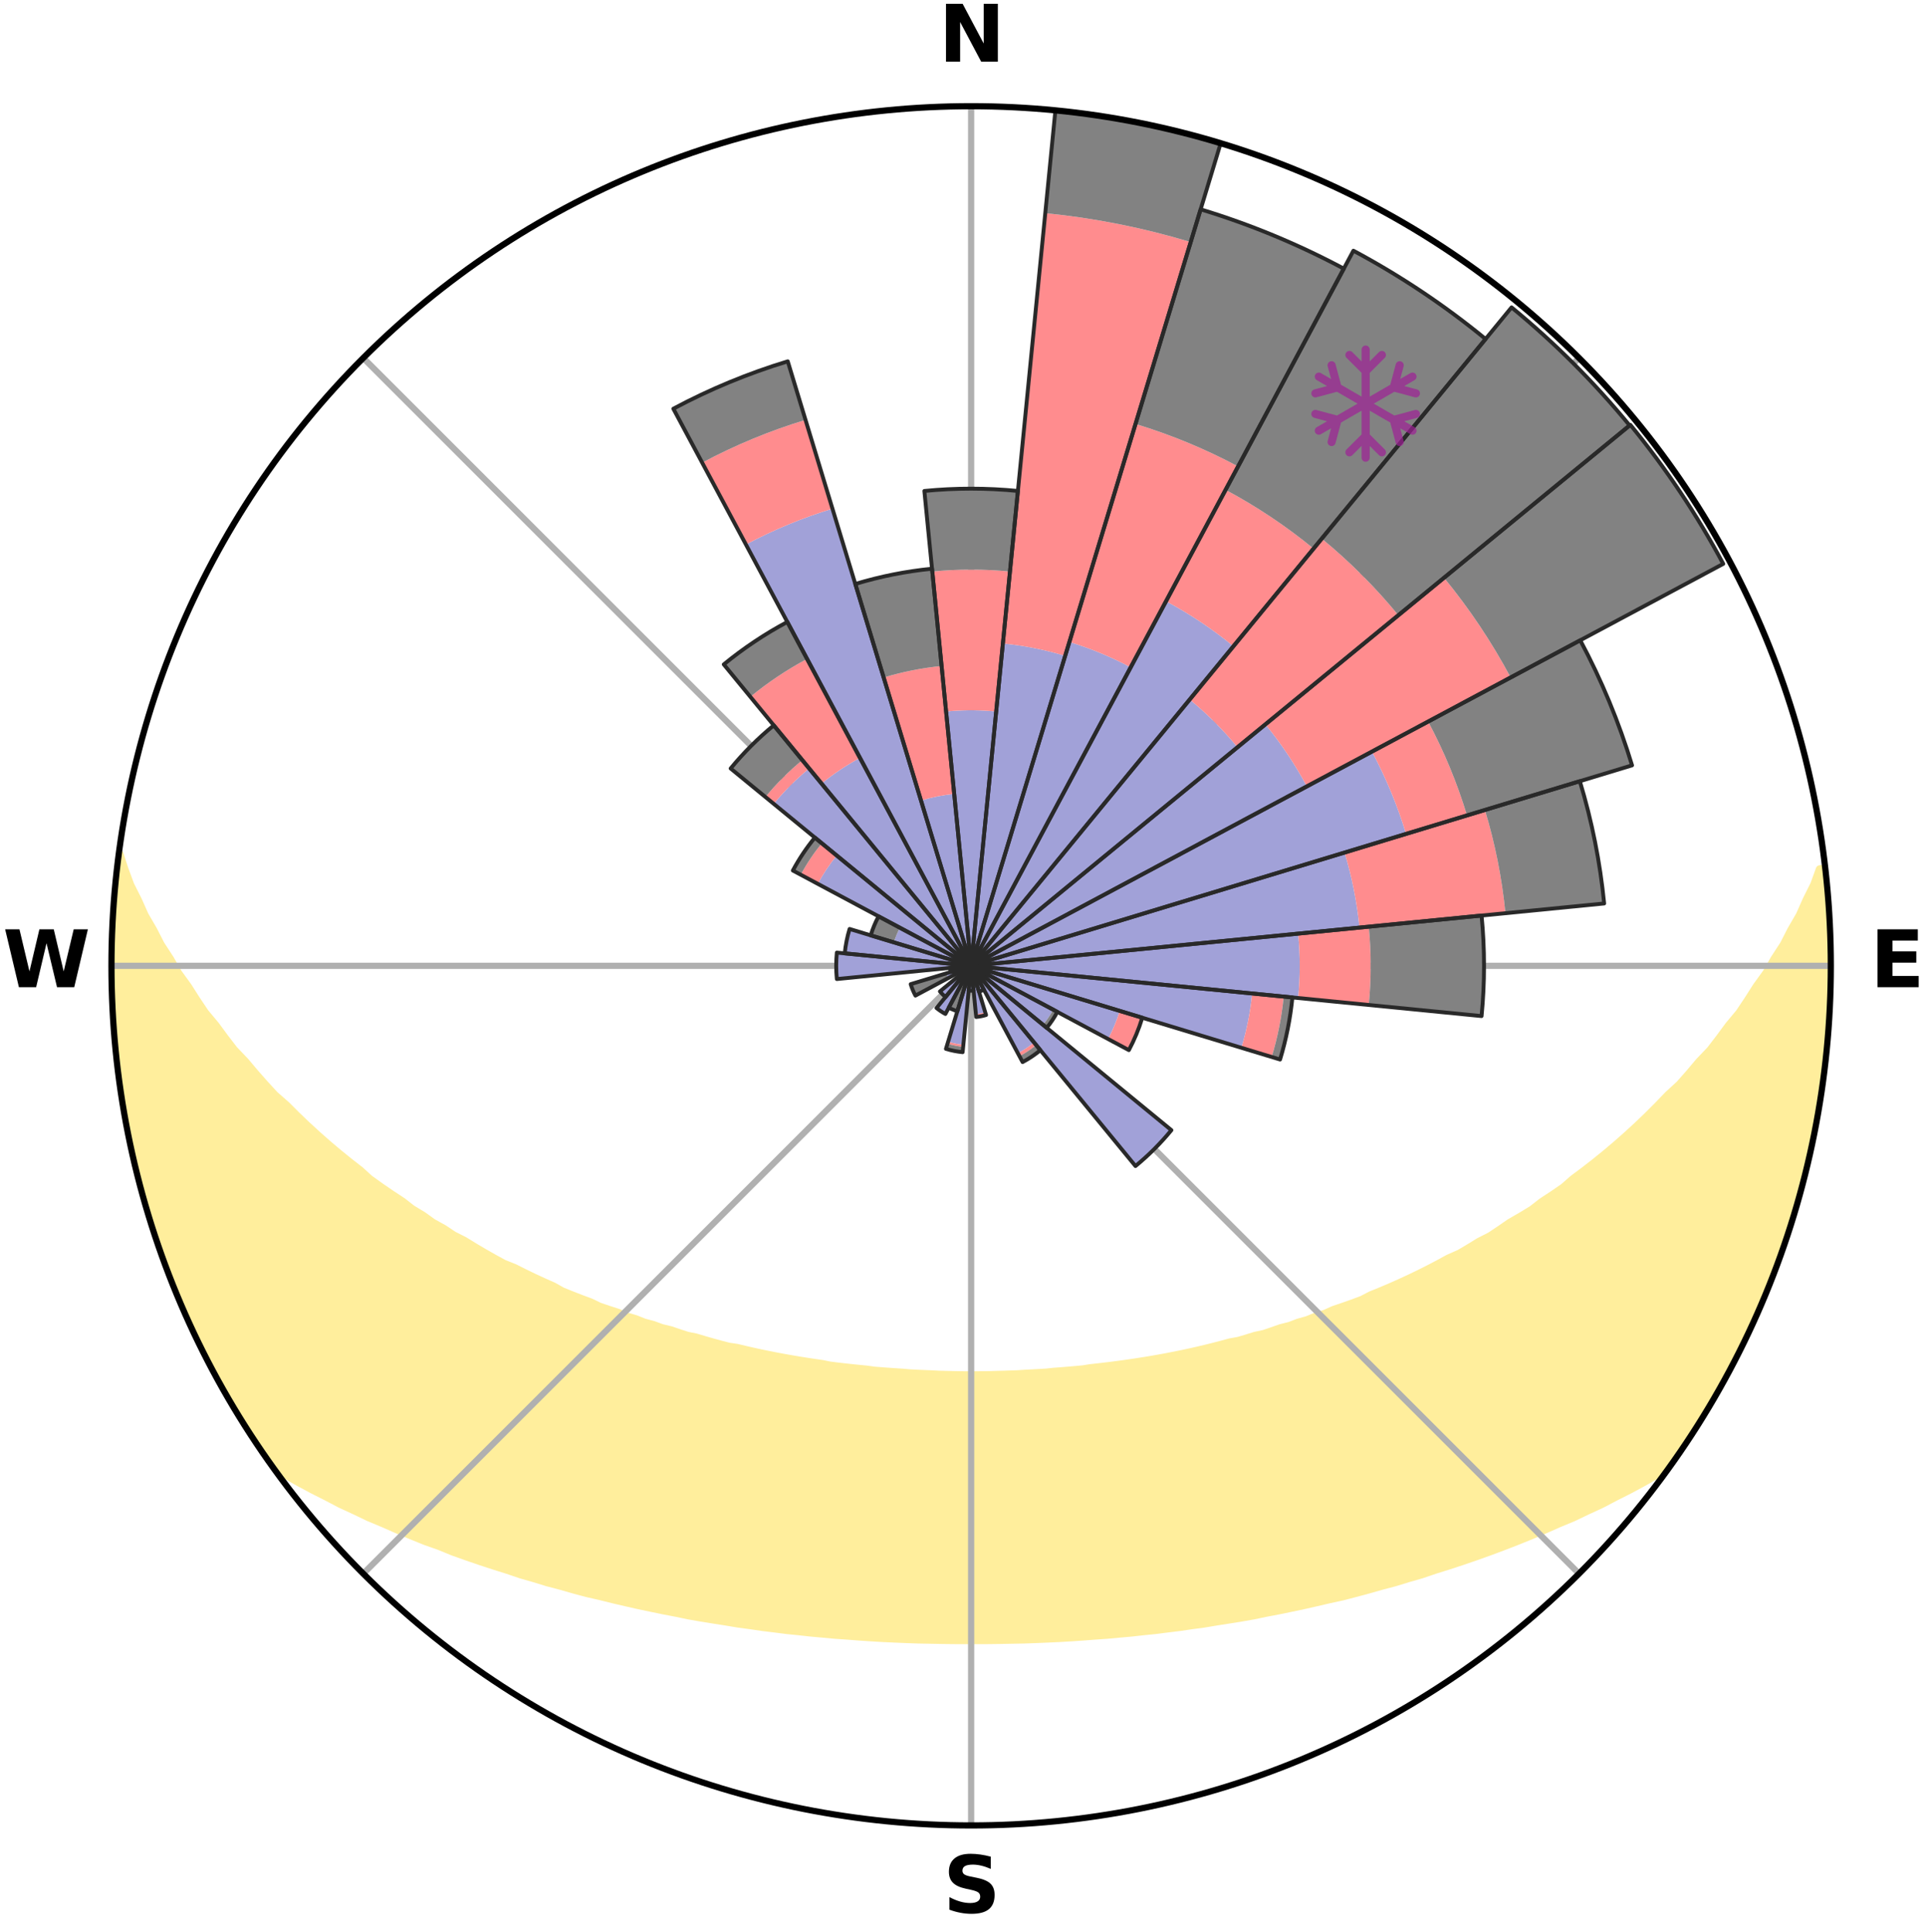 <?xml version="1.0" encoding="utf-8" standalone="no"?>
<!DOCTYPE svg PUBLIC "-//W3C//DTD SVG 1.1//EN"
  "http://www.w3.org/Graphics/SVG/1.1/DTD/svg11.dtd">
<svg xmlns:xlink="http://www.w3.org/1999/xlink" width="248.41pt" height="249.158pt" viewBox="0 0 248.41 249.158" xmlns="http://www.w3.org/2000/svg" version="1.1">
 <title>Ski Rose for Kaprun - Kitzsteinhorn/Maiskogel</title>
 <defs>
  <style type="text/css">*{stroke-linejoin: round; stroke-linecap: butt}</style>
 </defs>
 <g id="figure_1">
  <g id="patch_1">
   <path d="M 0 249.158 
L 248.41 249.158 
L 248.41 0 
L 0 0 
z
" style="fill: #ffffff"/>
  </g>
  <g id="axes_1">
   <g id="patch_2">
    <path d="M 236.135 124.579 
C 236.135 110.018 233.267 95.599 227.695 82.147 
C 222.122 68.695 213.955 56.471 203.659 46.175 
C 193.363 35.879 181.139 27.711 167.687 22.139 
C 154.235 16.567 139.815 13.699 125.255 13.699 
C 110.694 13.699 96.275 16.567 82.823 22.139 
C 69.371 27.711 57.147 35.879 46.851 46.175 
C 36.555 56.471 28.387 68.695 22.815 82.147 
C 17.243 95.599 14.375 110.018 14.375 124.579 
C 14.375 139.14 17.243 153.559 22.815 167.011 
C 28.387 180.463 36.555 192.687 46.851 202.983 
C 57.147 213.279 69.371 221.447 82.823 227.019 
C 96.275 232.591 110.694 235.459 125.255 235.459 
C 139.815 235.459 154.235 232.591 167.687 227.019 
C 181.139 221.447 193.363 213.279 203.659 202.983 
C 213.955 192.687 222.122 180.463 227.695 167.011 
C 233.267 153.559 236.135 139.14 236.135 124.579 
M 125.255 124.579 
C 125.255 124.579 125.255 124.579 125.255 124.579 
C 125.255 124.579 125.255 124.579 125.255 124.579 
C 125.255 124.579 125.255 124.579 125.255 124.579 
C 125.255 124.579 125.255 124.579 125.255 124.579 
C 125.255 124.579 125.255 124.579 125.255 124.579 
C 125.255 124.579 125.255 124.579 125.255 124.579 
C 125.255 124.579 125.255 124.579 125.255 124.579 
C 125.255 124.579 125.255 124.579 125.255 124.579 
C 125.255 124.579 125.255 124.579 125.255 124.579 
C 125.255 124.579 125.255 124.579 125.255 124.579 
C 125.255 124.579 125.255 124.579 125.255 124.579 
C 125.255 124.579 125.255 124.579 125.255 124.579 
C 125.255 124.579 125.255 124.579 125.255 124.579 
C 125.255 124.579 125.255 124.579 125.255 124.579 
C 125.255 124.579 125.255 124.579 125.255 124.579 
C 125.255 124.579 125.255 124.579 125.255 124.579 
z
" style="fill: #ffffff"/>
   </g>
   <g id="PolyCollection_1">
    <defs>
     <path id="mfaa9951b60" d="M 235.413 -137.13 
L 234.7 -137.049 
L 233.973 -135.047 
L 232.98 -133.057 
L 232.121 -131.115 
L 231.01 -129.196 
L 230.055 -127.323 
L 228.857 -125.483 
L 227.826 -123.684 
L 226.555 -121.926 
L 225.459 -120.204 
L 224.334 -118.519 
L 222.973 -116.888 
L 221.793 -115.284 
L 220.588 -113.717 
L 219.154 -112.217 
L 217.904 -110.733 
L 216.633 -109.288 
L 215.141 -107.92 
L 213.834 -106.558 
L 212.51 -105.235 
L 211.171 -103.952 
L 209.818 -102.71 
L 208.453 -101.506 
L 207.076 -100.343 
L 205.689 -99.218 
L 204.293 -98.133 
L 202.89 -97.087 
L 201.664 -96.011 
L 200.247 -95.039 
L 198.827 -94.104 
L 197.579 -93.131 
L 196.152 -92.269 
L 194.725 -91.444 
L 193.465 -90.571 
L 192.201 -89.729 
L 190.774 -89.005 
L 189.508 -88.227 
L 188.241 -87.478 
L 186.822 -86.851 
L 185.558 -86.162 
L 184.295 -85.501 
L 183.035 -84.868 
L 181.777 -84.262 
L 180.522 -83.683 
L 179.272 -83.13 
L 178.027 -82.602 
L 176.787 -82.099 
L 175.673 -81.517 
L 174.443 -81.061 
L 173.219 -80.628 
L 172.003 -80.216 
L 170.902 -79.722 
L 169.699 -79.352 
L 168.605 -78.898 
L 167.417 -78.567 
L 166.331 -78.151 
L 165.159 -77.857 
L 164.083 -77.477 
L 163.01 -77.114 
L 161.864 -76.869 
L 160.802 -76.539 
L 159.745 -76.225 
L 158.626 -76.023 
L 157.582 -75.738 
L 156.542 -75.468 
L 155.508 -75.211 
L 154.479 -74.967 
L 153.455 -74.736 
L 152.436 -74.518 
L 151.422 -74.312 
L 150.415 -74.117 
L 149.412 -73.933 
L 148.415 -73.759 
L 147.423 -73.596 
L 146.436 -73.442 
L 145.455 -73.297 
L 144.479 -73.162 
L 143.508 -73.034 
L 142.541 -72.915 
L 141.58 -72.803 
L 140.623 -72.698 
L 139.684 -72.548 
L 138.734 -72.46 
L 137.787 -72.378 
L 136.844 -72.302 
L 135.905 -72.232 
L 134.975 -72.131 
L 134.041 -72.076 
L 133.109 -72.025 
L 132.18 -71.979 
L 131.255 -71.915 
L 130.329 -71.883 
L 129.404 -71.854 
L 128.481 -71.83 
L 127.559 -71.802 
L 126.637 -71.79 
L 125.716 -71.782 
L 124.794 -71.782 
L 123.873 -71.79 
L 122.951 -71.81 
L 122.029 -71.831 
L 121.105 -71.855 
L 120.183 -71.903 
L 119.257 -71.94 
L 118.33 -71.981 
L 117.401 -72.028 
L 116.475 -72.111 
L 115.542 -72.171 
L 114.605 -72.236 
L 113.666 -72.306 
L 112.723 -72.382 
L 111.79 -72.513 
L 110.841 -72.605 
L 109.889 -72.703 
L 108.932 -72.808 
L 107.97 -72.92 
L 107.004 -73.04 
L 106.058 -73.235 
L 105.085 -73.374 
L 104.106 -73.522 
L 103.123 -73.678 
L 102.134 -73.845 
L 101.14 -74.021 
L 100.14 -74.207 
L 99.136 -74.405 
L 98.126 -74.613 
L 97.11 -74.834 
L 96.09 -75.067 
L 95.064 -75.312 
L 93.973 -75.477 
L 92.934 -75.748 
L 91.89 -76.033 
L 90.842 -76.334 
L 89.788 -76.649 
L 88.654 -76.88 
L 87.589 -77.227 
L 86.52 -77.59 
L 85.36 -77.868 
L 84.281 -78.266 
L 83.104 -78.579 
L 82.015 -79.014 
L 80.823 -79.365 
L 79.727 -79.839 
L 78.52 -80.229 
L 77.305 -80.641 
L 76.199 -81.178 
L 74.972 -81.634 
L 73.739 -82.113 
L 72.5 -82.616 
L 71.387 -83.244 
L 70.141 -83.797 
L 68.891 -84.375 
L 67.637 -84.98 
L 66.381 -85.611 
L 64.975 -86.176 
L 63.712 -86.865 
L 62.449 -87.583 
L 61.186 -88.33 
L 59.924 -89.107 
L 58.501 -89.829 
L 57.241 -90.669 
L 55.816 -91.458 
L 54.562 -92.363 
L 53.139 -93.222 
L 51.895 -94.193 
L 50.479 -95.124 
L 49.066 -96.093 
L 47.659 -97.101 
L 46.444 -98.209 
L 45.053 -99.291 
L 43.67 -100.412 
L 42.296 -101.573 
L 40.935 -102.772 
L 39.585 -104.012 
L 38.25 -105.29 
L 36.929 -106.609 
L 35.424 -107.93 
L 34.137 -109.331 
L 32.869 -110.772 
L 31.622 -112.252 
L 30.191 -113.748 
L 28.989 -115.31 
L 27.811 -116.91 
L 26.453 -118.536 
L 25.33 -120.216 
L 24.236 -121.934 
L 22.967 -123.686 
L 21.938 -125.481 
L 20.741 -127.316 
L 19.787 -129.184 
L 18.675 -131.098 
L 17.813 -133.035 
L 16.814 -135.021 
L 16.078 -137.018 
L 15.418 -139.039 
L 15.418 -139.039 
L 15.418 -139.039 
L 15.113 -137.128 
L 14.947 -135.201 
L 14.814 -133.271 
L 14.608 -131.347 
L 14.54 -129.413 
L 14.505 -127.479 
L 14.398 -125.546 
L 14.429 -123.612 
L 14.491 -121.679 
L 14.483 -119.743 
L 14.609 -117.812 
L 14.766 -115.883 
L 14.954 -113.958 
L 15.172 -112.037 
L 15.327 -110.107 
L 15.606 -108.192 
L 15.916 -106.282 
L 16.255 -104.377 
L 16.624 -102.478 
L 17.11 -100.604 
L 17.458 -98.699 
L 17.92 -96.82 
L 18.412 -94.949 
L 19.009 -93.108 
L 19.559 -91.253 
L 20.14 -89.408 
L 20.752 -87.573 
L 21.483 -85.78 
L 22.156 -83.967 
L 22.861 -82.166 
L 23.597 -80.377 
L 24.366 -78.601 
L 25.232 -76.871 
L 26.068 -75.126 
L 26.938 -73.398 
L 27.843 -71.689 
L 28.793 -70.004 
L 29.724 -68.307 
L 30.751 -66.667 
L 31.742 -65.005 
L 32.8 -63.385 
L 33.877 -61.777 
L 34.992 -60.195 
L 36.656 -59.019 
L 38.468 -57.985 
L 40.298 -57.001 
L 42.145 -56.068 
L 43.938 -55.128 
L 45.791 -54.275 
L 47.59 -53.412 
L 49.446 -52.639 
L 51.243 -51.847 
L 53.037 -51.089 
L 54.827 -50.364 
L 56.658 -49.719 
L 58.393 -49.006 
L 60.168 -48.372 
L 61.936 -47.767 
L 63.696 -47.189 
L 65.449 -46.638 
L 67.154 -46.06 
L 68.892 -45.561 
L 70.589 -45.039 
L 72.31 -44.588 
L 73.989 -44.108 
L 75.666 -43.657 
L 77.361 -43.272 
L 79.019 -42.858 
L 80.674 -42.471 
L 82.318 -42.098 
L 83.958 -41.751 
L 85.588 -41.416 
L 87.214 -41.105 
L 88.814 -40.771 
L 90.424 -40.489 
L 92.029 -40.231 
L 93.625 -39.981 
L 95.203 -39.717 
L 96.789 -39.505 
L 98.358 -39.273 
L 99.93 -39.083 
L 101.489 -38.882 
L 103.052 -38.726 
L 104.602 -38.554 
L 106.153 -38.416 
L 107.696 -38.272 
L 109.239 -38.166 
L 110.775 -38.048 
L 112.307 -37.944 
L 113.837 -37.853 
L 115.366 -37.784 
L 116.891 -37.718 
L 118.415 -37.664 
L 119.937 -37.635 
L 121.457 -37.605 
L 122.977 -37.586 
L 124.496 -37.579 
L 126.014 -37.579 
L 127.533 -37.586 
L 129.052 -37.605 
L 130.573 -37.635 
L 132.095 -37.664 
L 133.619 -37.718 
L 135.144 -37.784 
L 136.672 -37.854 
L 138.202 -37.944 
L 139.735 -38.049 
L 141.27 -38.166 
L 142.814 -38.273 
L 144.357 -38.417 
L 145.907 -38.555 
L 147.458 -38.727 
L 149.021 -38.882 
L 150.58 -39.083 
L 152.151 -39.274 
L 153.72 -39.506 
L 155.306 -39.717 
L 156.884 -39.982 
L 158.48 -40.232 
L 160.086 -40.49 
L 161.695 -40.772 
L 163.295 -41.107 
L 164.921 -41.416 
L 166.551 -41.752 
L 168.191 -42.099 
L 169.835 -42.472 
L 171.49 -42.859 
L 173.177 -43.223 
L 174.843 -43.659 
L 176.52 -44.109 
L 178.199 -44.589 
L 179.92 -45.041 
L 181.617 -45.562 
L 183.355 -46.061 
L 185.06 -46.64 
L 186.812 -47.191 
L 188.573 -47.768 
L 190.34 -48.374 
L 192.115 -49.008 
L 193.895 -49.671 
L 195.681 -50.365 
L 197.471 -51.091 
L 199.265 -51.849 
L 201.062 -52.641 
L 202.919 -53.413 
L 204.718 -54.276 
L 206.57 -55.129 
L 208.363 -56.07 
L 210.211 -57.002 
L 212.039 -57.987 
L 213.853 -59.02 
L 215.516 -60.196 
L 216.622 -61.784 
L 217.713 -63.382 
L 218.751 -65.016 
L 219.769 -66.661 
L 220.728 -68.341 
L 221.732 -69.995 
L 222.687 -71.678 
L 223.59 -73.389 
L 224.424 -75.135 
L 225.326 -76.848 
L 226.104 -78.62 
L 226.89 -80.387 
L 227.674 -82.156 
L 228.41 -83.945 
L 229.099 -85.753 
L 229.741 -87.578 
L 230.394 -89.4 
L 230.936 -91.258 
L 231.551 -93.093 
L 232.008 -94.974 
L 232.588 -96.821 
L 232.956 -98.722 
L 233.45 -100.593 
L 233.903 -102.474 
L 234.142 -104.398 
L 234.496 -106.298 
L 234.83 -108.203 
L 235.123 -110.115 
L 235.369 -112.033 
L 235.588 -113.955 
L 235.768 -115.882 
L 235.91 -117.811 
L 236.014 -119.743 
L 236.084 -121.677 
L 236.119 -123.612 
L 236.119 -125.547 
L 236.085 -127.481 
L 236.016 -129.415 
L 235.914 -131.347 
L 235.778 -133.277 
L 235.611 -135.205 
L 235.413 -137.13 
z
" style="stroke: #ffee9c"/>
    </defs>
    <g clip-path="url(#p8aa929d8a8)">
     <use xlink:href="#mfaa9951b60" x="0" y="249.158" style="fill: #ffee9c; stroke: #ffee9c"/>
    </g>
   </g>
   <g id="matplotlib.axis_1">
    <g id="xtick_1">
     <g id="line2d_1">
      <path d="M 125.255 124.579 
L 125.255 13.699 
" clip-path="url(#p8aa929d8a8)" style="fill: none; stroke: #b0b0b0; stroke-width: 0.8; stroke-linecap: square"/>
     </g>
     <g id="text_1">
      <!-- N -->
      <g transform="translate(121.07 7.958) scale(0.1 -0.1)">
       <defs>
        <path id="DejaVuSans-Bold-4e" d="M 588 4666 
L 1931 4666 
L 3628 1466 
L 3628 4666 
L 4769 4666 
L 4769 0 
L 3425 0 
L 1728 3200 
L 1728 0 
L 588 0 
L 588 4666 
z
" transform="scale(0.016)"/>
       </defs>
       <use xlink:href="#DejaVuSans-Bold-4e"/>
      </g>
     </g>
    </g>
    <g id="xtick_2">
     <g id="line2d_2">
      <path d="M 125.255 124.579 
L 203.659 46.175 
" clip-path="url(#p8aa929d8a8)" style="fill: none; stroke: #b0b0b0; stroke-width: 0.8; stroke-linecap: square"/>
     </g>
    </g>
    <g id="xtick_3">
     <g id="line2d_3">
      <path d="M 125.255 124.579 
L 236.135 124.579 
" clip-path="url(#p8aa929d8a8)" style="fill: none; stroke: #b0b0b0; stroke-width: 0.8; stroke-linecap: square"/>
     </g>
     <g id="text_2">
      <!-- E -->
      <g transform="translate(241.219 127.338) scale(0.1 -0.1)">
       <defs>
        <path id="DejaVuSans-Bold-45" d="M 588 4666 
L 3834 4666 
L 3834 3756 
L 1791 3756 
L 1791 2888 
L 3713 2888 
L 3713 1978 
L 1791 1978 
L 1791 909 
L 3903 909 
L 3903 0 
L 588 0 
L 588 4666 
z
" transform="scale(0.016)"/>
       </defs>
       <use xlink:href="#DejaVuSans-Bold-45"/>
      </g>
     </g>
    </g>
    <g id="xtick_4">
     <g id="line2d_4">
      <path d="M 125.255 124.579 
L 203.659 202.983 
" clip-path="url(#p8aa929d8a8)" style="fill: none; stroke: #b0b0b0; stroke-width: 0.8; stroke-linecap: square"/>
     </g>
    </g>
    <g id="xtick_5">
     <g id="line2d_5">
      <path d="M 125.255 124.579 
L 125.255 235.459 
" clip-path="url(#p8aa929d8a8)" style="fill: none; stroke: #b0b0b0; stroke-width: 0.8; stroke-linecap: square"/>
     </g>
     <g id="text_3">
      <!-- S -->
      <g transform="translate(121.654 246.718) scale(0.1 -0.1)">
       <defs>
        <path id="DejaVuSans-Bold-53" d="M 3834 4519 
L 3834 3531 
Q 3450 3703 3084 3790 
Q 2719 3878 2394 3878 
Q 1963 3878 1756 3759 
Q 1550 3641 1550 3391 
Q 1550 3203 1689 3098 
Q 1828 2994 2194 2919 
L 2706 2816 
Q 3484 2659 3812 2340 
Q 4141 2022 4141 1434 
Q 4141 663 3683 286 
Q 3225 -91 2284 -91 
Q 1841 -91 1394 -6 
Q 947 78 500 244 
L 500 1259 
Q 947 1022 1364 901 
Q 1781 781 2169 781 
Q 2563 781 2772 912 
Q 2981 1044 2981 1288 
Q 2981 1506 2839 1625 
Q 2697 1744 2272 1838 
L 1806 1941 
Q 1106 2091 782 2419 
Q 459 2747 459 3303 
Q 459 4000 909 4375 
Q 1359 4750 2203 4750 
Q 2588 4750 2994 4692 
Q 3400 4634 3834 4519 
z
" transform="scale(0.016)"/>
       </defs>
       <use xlink:href="#DejaVuSans-Bold-53"/>
      </g>
     </g>
    </g>
    <g id="xtick_6">
     <g id="line2d_6">
      <path d="M 125.255 124.579 
L 46.851 202.983 
" clip-path="url(#p8aa929d8a8)" style="fill: none; stroke: #b0b0b0; stroke-width: 0.8; stroke-linecap: square"/>
     </g>
    </g>
    <g id="xtick_7">
     <g id="line2d_7">
      <path d="M 125.255 124.579 
L 14.375 124.579 
" clip-path="url(#p8aa929d8a8)" style="fill: none; stroke: #b0b0b0; stroke-width: 0.8; stroke-linecap: square"/>
     </g>
     <g id="text_4">
      <!-- W -->
      <g transform="translate(0.36 127.338) scale(0.1 -0.1)">
       <defs>
        <path id="DejaVuSans-Bold-57" d="M 191 4666 
L 1344 4666 
L 2150 1275 
L 2950 4666 
L 4109 4666 
L 4909 1275 
L 5716 4666 
L 6859 4666 
L 5759 0 
L 4372 0 
L 3525 3547 
L 2688 0 
L 1300 0 
L 191 4666 
z
" transform="scale(0.016)"/>
       </defs>
       <use xlink:href="#DejaVuSans-Bold-57"/>
      </g>
     </g>
    </g>
    <g id="xtick_8">
     <g id="line2d_8">
      <path d="M 125.255 124.579 
L 46.851 46.175 
" clip-path="url(#p8aa929d8a8)" style="fill: none; stroke: #b0b0b0; stroke-width: 0.8; stroke-linecap: square"/>
     </g>
    </g>
   </g>
   <g id="matplotlib.axis_2"/>
   <g id="patch_3">
    <path d="M 125.255 124.579 
C 125.255 124.579 125.255 124.579 125.255 124.579 
C 125.255 124.579 125.255 124.579 125.255 124.579 
L 125.255 124.579 
C 125.255 124.579 125.255 124.579 125.255 124.579 
C 125.255 124.579 125.255 124.579 125.255 124.579 
z
" clip-path="url(#p8aa929d8a8)" style="fill: #d9d9d9"/>
   </g>
   <g id="patch_4">
    <path d="M 125.255 124.579 
C 125.255 124.579 125.255 124.579 125.255 124.579 
C 125.255 124.579 125.255 124.579 125.255 124.579 
L 125.255 124.579 
C 125.255 124.579 125.255 124.579 125.255 124.579 
C 125.255 124.579 125.255 124.579 125.255 124.579 
z
" clip-path="url(#p8aa929d8a8)" style="fill: #d9d9d9"/>
   </g>
   <g id="patch_5">
    <path d="M 125.255 124.579 
C 125.255 124.579 125.255 124.579 125.255 124.579 
C 125.255 124.579 125.255 124.579 125.255 124.579 
L 125.255 124.579 
C 125.255 124.579 125.255 124.579 125.255 124.579 
C 125.255 124.579 125.255 124.579 125.255 124.579 
z
" clip-path="url(#p8aa929d8a8)" style="fill: #d9d9d9"/>
   </g>
   <g id="patch_6">
    <path d="M 125.255 124.579 
C 125.255 124.579 125.255 124.579 125.255 124.579 
C 125.255 124.579 125.255 124.579 125.255 124.579 
L 125.255 124.579 
C 125.255 124.579 125.255 124.579 125.255 124.579 
C 125.255 124.579 125.255 124.579 125.255 124.579 
z
" clip-path="url(#p8aa929d8a8)" style="fill: #d9d9d9"/>
   </g>
   <g id="patch_7">
    <path d="M 125.255 124.579 
C 125.255 124.579 125.255 124.579 125.255 124.579 
C 125.255 124.579 125.255 124.579 125.255 124.579 
L 125.255 124.579 
C 125.255 124.579 125.255 124.579 125.255 124.579 
C 125.255 124.579 125.255 124.579 125.255 124.579 
z
" clip-path="url(#p8aa929d8a8)" style="fill: #d9d9d9"/>
   </g>
   <g id="patch_8">
    <path d="M 125.255 124.579 
C 125.255 124.579 125.255 124.579 125.255 124.579 
C 125.255 124.579 125.255 124.579 125.255 124.579 
L 125.255 124.579 
C 125.255 124.579 125.255 124.579 125.255 124.579 
C 125.255 124.579 125.255 124.579 125.255 124.579 
z
" clip-path="url(#p8aa929d8a8)" style="fill: #d9d9d9"/>
   </g>
   <g id="patch_9">
    <path d="M 125.255 124.579 
C 125.255 124.579 125.255 124.579 125.255 124.579 
C 125.255 124.579 125.255 124.579 125.255 124.579 
L 125.255 124.579 
C 125.255 124.579 125.255 124.579 125.255 124.579 
C 125.255 124.579 125.255 124.579 125.255 124.579 
z
" clip-path="url(#p8aa929d8a8)" style="fill: #d9d9d9"/>
   </g>
   <g id="patch_10">
    <path d="M 125.255 124.579 
C 125.255 124.579 125.255 124.579 125.255 124.579 
C 125.255 124.579 125.255 124.579 125.255 124.579 
L 125.255 124.579 
C 125.255 124.579 125.255 124.579 125.255 124.579 
C 125.255 124.579 125.255 124.579 125.255 124.579 
z
" clip-path="url(#p8aa929d8a8)" style="fill: #d9d9d9"/>
   </g>
   <g id="patch_11">
    <path d="M 125.255 124.579 
C 125.255 124.579 125.255 124.579 125.255 124.579 
C 125.255 124.579 125.255 124.579 125.255 124.579 
L 125.255 124.579 
C 125.255 124.579 125.255 124.579 125.255 124.579 
C 125.255 124.579 125.255 124.579 125.255 124.579 
z
" clip-path="url(#p8aa929d8a8)" style="fill: #d9d9d9"/>
   </g>
   <g id="patch_12">
    <path d="M 125.255 124.579 
C 125.255 124.579 125.255 124.579 125.255 124.579 
C 125.255 124.579 125.255 124.579 125.255 124.579 
L 125.255 124.579 
C 125.255 124.579 125.255 124.579 125.255 124.579 
C 125.255 124.579 125.255 124.579 125.255 124.579 
z
" clip-path="url(#p8aa929d8a8)" style="fill: #d9d9d9"/>
   </g>
   <g id="patch_13">
    <path d="M 125.255 124.579 
C 125.255 124.579 125.255 124.579 125.255 124.579 
C 125.255 124.579 125.255 124.579 125.255 124.579 
L 125.255 124.579 
C 125.255 124.579 125.255 124.579 125.255 124.579 
C 125.255 124.579 125.255 124.579 125.255 124.579 
z
" clip-path="url(#p8aa929d8a8)" style="fill: #d9d9d9"/>
   </g>
   <g id="patch_14">
    <path d="M 125.255 124.579 
C 125.255 124.579 125.255 124.579 125.255 124.579 
C 125.255 124.579 125.255 124.579 125.255 124.579 
L 125.255 124.579 
C 125.255 124.579 125.255 124.579 125.255 124.579 
C 125.255 124.579 125.255 124.579 125.255 124.579 
z
" clip-path="url(#p8aa929d8a8)" style="fill: #d9d9d9"/>
   </g>
   <g id="patch_15">
    <path d="M 125.255 124.579 
C 125.255 124.579 125.255 124.579 125.255 124.579 
C 125.255 124.579 125.255 124.579 125.255 124.579 
L 125.255 124.579 
C 125.255 124.579 125.255 124.579 125.255 124.579 
C 125.255 124.579 125.255 124.579 125.255 124.579 
z
" clip-path="url(#p8aa929d8a8)" style="fill: #d9d9d9"/>
   </g>
   <g id="patch_16">
    <path d="M 125.255 124.579 
C 125.255 124.579 125.255 124.579 125.255 124.579 
C 125.255 124.579 125.255 124.579 125.255 124.579 
L 125.255 124.579 
C 125.255 124.579 125.255 124.579 125.255 124.579 
C 125.255 124.579 125.255 124.579 125.255 124.579 
z
" clip-path="url(#p8aa929d8a8)" style="fill: #d9d9d9"/>
   </g>
   <g id="patch_17">
    <path d="M 125.255 124.579 
C 125.255 124.579 125.255 124.579 125.255 124.579 
C 125.255 124.579 125.255 124.579 125.255 124.579 
L 125.255 124.579 
C 125.255 124.579 125.255 124.579 125.255 124.579 
C 125.255 124.579 125.255 124.579 125.255 124.579 
z
" clip-path="url(#p8aa929d8a8)" style="fill: #d9d9d9"/>
   </g>
   <g id="patch_18">
    <path d="M 125.255 124.579 
C 125.255 124.579 125.255 124.579 125.255 124.579 
C 125.255 124.579 125.255 124.579 125.255 124.579 
L 125.255 124.579 
C 125.255 124.579 125.255 124.579 125.255 124.579 
C 125.255 124.579 125.255 124.579 125.255 124.579 
z
" clip-path="url(#p8aa929d8a8)" style="fill: #d9d9d9"/>
   </g>
   <g id="patch_19">
    <path d="M 125.255 124.579 
C 125.255 124.579 125.255 124.579 125.255 124.579 
C 125.255 124.579 125.255 124.579 125.255 124.579 
L 125.255 124.579 
C 125.255 124.579 125.255 124.579 125.255 124.579 
C 125.255 124.579 125.255 124.579 125.255 124.579 
z
" clip-path="url(#p8aa929d8a8)" style="fill: #d9d9d9"/>
   </g>
   <g id="patch_20">
    <path d="M 125.255 124.579 
C 125.255 124.579 125.255 124.579 125.255 124.579 
C 125.255 124.579 125.255 124.579 125.255 124.579 
L 125.255 124.579 
C 125.255 124.579 125.255 124.579 125.255 124.579 
C 125.255 124.579 125.255 124.579 125.255 124.579 
z
" clip-path="url(#p8aa929d8a8)" style="fill: #d9d9d9"/>
   </g>
   <g id="patch_21">
    <path d="M 125.255 124.579 
C 125.255 124.579 125.255 124.579 125.255 124.579 
C 125.255 124.579 125.255 124.579 125.255 124.579 
L 125.255 124.579 
C 125.255 124.579 125.255 124.579 125.255 124.579 
C 125.255 124.579 125.255 124.579 125.255 124.579 
z
" clip-path="url(#p8aa929d8a8)" style="fill: #d9d9d9"/>
   </g>
   <g id="patch_22">
    <path d="M 125.255 124.579 
C 125.255 124.579 125.255 124.579 125.255 124.579 
C 125.255 124.579 125.255 124.579 125.255 124.579 
L 125.255 124.579 
C 125.255 124.579 125.255 124.579 125.255 124.579 
C 125.255 124.579 125.255 124.579 125.255 124.579 
z
" clip-path="url(#p8aa929d8a8)" style="fill: #d9d9d9"/>
   </g>
   <g id="patch_23">
    <path d="M 125.255 124.579 
C 125.255 124.579 125.255 124.579 125.255 124.579 
C 125.255 124.579 125.255 124.579 125.255 124.579 
L 125.255 124.579 
C 125.255 124.579 125.255 124.579 125.255 124.579 
C 125.255 124.579 125.255 124.579 125.255 124.579 
z
" clip-path="url(#p8aa929d8a8)" style="fill: #d9d9d9"/>
   </g>
   <g id="patch_24">
    <path d="M 125.255 124.579 
C 125.255 124.579 125.255 124.579 125.255 124.579 
C 125.255 124.579 125.255 124.579 125.255 124.579 
L 125.255 124.579 
C 125.255 124.579 125.255 124.579 125.255 124.579 
C 125.255 124.579 125.255 124.579 125.255 124.579 
z
" clip-path="url(#p8aa929d8a8)" style="fill: #d9d9d9"/>
   </g>
   <g id="patch_25">
    <path d="M 125.255 124.579 
C 125.255 124.579 125.255 124.579 125.255 124.579 
C 125.255 124.579 125.255 124.579 125.255 124.579 
L 125.255 124.579 
C 125.255 124.579 125.255 124.579 125.255 124.579 
C 125.255 124.579 125.255 124.579 125.255 124.579 
z
" clip-path="url(#p8aa929d8a8)" style="fill: #d9d9d9"/>
   </g>
   <g id="patch_26">
    <path d="M 125.255 124.579 
C 125.255 124.579 125.255 124.579 125.255 124.579 
C 125.255 124.579 125.255 124.579 125.255 124.579 
L 125.255 124.579 
C 125.255 124.579 125.255 124.579 125.255 124.579 
C 125.255 124.579 125.255 124.579 125.255 124.579 
z
" clip-path="url(#p8aa929d8a8)" style="fill: #d9d9d9"/>
   </g>
   <g id="patch_27">
    <path d="M 125.255 124.579 
C 125.255 124.579 125.255 124.579 125.255 124.579 
C 125.255 124.579 125.255 124.579 125.255 124.579 
L 125.255 124.579 
C 125.255 124.579 125.255 124.579 125.255 124.579 
C 125.255 124.579 125.255 124.579 125.255 124.579 
z
" clip-path="url(#p8aa929d8a8)" style="fill: #d9d9d9"/>
   </g>
   <g id="patch_28">
    <path d="M 125.255 124.579 
C 125.255 124.579 125.255 124.579 125.255 124.579 
C 125.255 124.579 125.255 124.579 125.255 124.579 
L 125.255 124.579 
C 125.255 124.579 125.255 124.579 125.255 124.579 
C 125.255 124.579 125.255 124.579 125.255 124.579 
z
" clip-path="url(#p8aa929d8a8)" style="fill: #d9d9d9"/>
   </g>
   <g id="patch_29">
    <path d="M 125.255 124.579 
C 125.255 124.579 125.255 124.579 125.255 124.579 
C 125.255 124.579 125.255 124.579 125.255 124.579 
L 125.255 124.579 
C 125.255 124.579 125.255 124.579 125.255 124.579 
C 125.255 124.579 125.255 124.579 125.255 124.579 
z
" clip-path="url(#p8aa929d8a8)" style="fill: #d9d9d9"/>
   </g>
   <g id="patch_30">
    <path d="M 125.255 124.579 
C 125.255 124.579 125.255 124.579 125.255 124.579 
C 125.255 124.579 125.255 124.579 125.255 124.579 
L 125.255 124.579 
C 125.255 124.579 125.255 124.579 125.255 124.579 
C 125.255 124.579 125.255 124.579 125.255 124.579 
z
" clip-path="url(#p8aa929d8a8)" style="fill: #d9d9d9"/>
   </g>
   <g id="patch_31">
    <path d="M 125.255 124.579 
C 125.255 124.579 125.255 124.579 125.255 124.579 
C 125.255 124.579 125.255 124.579 125.255 124.579 
L 125.255 124.579 
C 125.255 124.579 125.255 124.579 125.255 124.579 
C 125.255 124.579 125.255 124.579 125.255 124.579 
z
" clip-path="url(#p8aa929d8a8)" style="fill: #d9d9d9"/>
   </g>
   <g id="patch_32">
    <path d="M 125.255 124.579 
C 125.255 124.579 125.255 124.579 125.255 124.579 
C 125.255 124.579 125.255 124.579 125.255 124.579 
L 125.255 124.579 
C 125.255 124.579 125.255 124.579 125.255 124.579 
C 125.255 124.579 125.255 124.579 125.255 124.579 
z
" clip-path="url(#p8aa929d8a8)" style="fill: #d9d9d9"/>
   </g>
   <g id="patch_33">
    <path d="M 125.255 124.579 
C 125.255 124.579 125.255 124.579 125.255 124.579 
C 125.255 124.579 125.255 124.579 125.255 124.579 
L 125.255 124.579 
C 125.255 124.579 125.255 124.579 125.255 124.579 
C 125.255 124.579 125.255 124.579 125.255 124.579 
z
" clip-path="url(#p8aa929d8a8)" style="fill: #d9d9d9"/>
   </g>
   <g id="patch_34">
    <path d="M 125.255 124.579 
C 125.255 124.579 125.255 124.579 125.255 124.579 
C 125.255 124.579 125.255 124.579 125.255 124.579 
L 125.255 124.579 
C 125.255 124.579 125.255 124.579 125.255 124.579 
C 125.255 124.579 125.255 124.579 125.255 124.579 
z
" clip-path="url(#p8aa929d8a8)" style="fill: #d9d9d9"/>
   </g>
   <g id="patch_35">
    <path d="M 125.255 124.579 
C 125.255 124.579 125.255 124.579 125.255 124.579 
C 125.255 124.579 125.255 124.579 125.255 124.579 
L 128.486 91.775 
C 127.412 91.669 126.334 91.616 125.255 91.616 
C 124.176 91.616 123.098 91.669 122.024 91.775 
z
" clip-path="url(#p8aa929d8a8)" style="fill: #a1a1d8"/>
   </g>
   <g id="patch_36">
    <path d="M 125.255 124.579 
C 125.255 124.579 125.255 124.579 125.255 124.579 
C 125.255 124.579 125.255 124.579 125.255 124.579 
L 137.384 84.596 
C 136.075 84.199 134.748 83.866 133.406 83.599 
C 132.065 83.332 130.711 83.132 129.35 82.998 
z
" clip-path="url(#p8aa929d8a8)" style="fill: #a1a1d8"/>
   </g>
   <g id="patch_37">
    <path d="M 125.255 124.579 
C 125.255 124.579 125.255 124.579 125.255 124.579 
C 125.255 124.579 125.255 124.579 125.255 124.579 
L 145.833 86.08 
C 144.573 85.406 143.281 84.795 141.961 84.248 
C 140.64 83.701 139.294 83.219 137.927 82.805 
z
" clip-path="url(#p8aa929d8a8)" style="fill: #a1a1d8"/>
   </g>
   <g id="patch_38">
    <path d="M 125.255 124.579 
C 125.255 124.579 125.255 124.579 125.255 124.579 
C 125.255 124.579 125.255 124.579 125.255 124.579 
L 159.084 83.358 
C 157.735 82.251 156.332 81.211 154.881 80.241 
C 153.429 79.271 151.931 78.373 150.392 77.551 
z
" clip-path="url(#p8aa929d8a8)" style="fill: #a1a1d8"/>
   </g>
   <g id="patch_39">
    <path d="M 125.255 124.579 
C 125.255 124.579 125.255 124.579 125.255 124.579 
C 125.255 124.579 125.255 124.579 125.255 124.579 
L 159.607 96.387 
C 158.684 95.262 157.707 94.184 156.678 93.156 
C 155.65 92.127 154.571 91.15 153.447 90.227 
z
" clip-path="url(#p8aa929d8a8)" style="fill: #a1a1d8"/>
   </g>
   <g id="patch_40">
    <path d="M 125.255 124.579 
C 125.255 124.579 125.255 124.579 125.255 124.579 
C 125.255 124.579 125.255 124.579 125.255 124.579 
L 168.556 101.434 
C 167.798 100.017 166.971 98.638 166.078 97.302 
C 165.186 95.965 164.228 94.674 163.208 93.432 
z
" clip-path="url(#p8aa929d8a8)" style="fill: #a1a1d8"/>
   </g>
   <g id="patch_41">
    <path d="M 125.255 124.579 
C 125.255 124.579 125.255 124.579 125.255 124.579 
C 125.255 124.579 125.255 124.579 125.255 124.579 
L 181.351 107.562 
C 180.795 105.726 180.148 103.919 179.413 102.146 
C 178.679 100.373 177.858 98.638 176.954 96.945 
z
" clip-path="url(#p8aa929d8a8)" style="fill: #a1a1d8"/>
   </g>
   <g id="patch_42">
    <path d="M 125.255 124.579 
C 125.255 124.579 125.255 124.579 125.255 124.579 
C 125.255 124.579 125.255 124.579 125.255 124.579 
L 175.343 119.646 
C 175.181 118.006 174.939 116.376 174.618 114.76 
C 174.296 113.144 173.896 111.545 173.418 109.969 
z
" clip-path="url(#p8aa929d8a8)" style="fill: #a1a1d8"/>
   </g>
   <g id="patch_43">
    <path d="M 125.255 124.579 
C 125.255 124.579 125.255 124.579 125.255 124.579 
C 125.255 124.579 125.255 124.579 125.255 124.579 
L 167.433 128.733 
C 167.569 127.353 167.637 125.966 167.637 124.579 
C 167.637 123.192 167.569 121.805 167.433 120.425 
z
" clip-path="url(#p8aa929d8a8)" style="fill: #a1a1d8"/>
   </g>
   <g id="patch_44">
    <path d="M 125.255 124.579 
C 125.255 124.579 125.255 124.579 125.255 124.579 
C 125.255 124.579 125.255 124.579 125.255 124.579 
L 160.113 135.153 
C 160.459 134.012 160.749 132.855 160.981 131.685 
C 161.214 130.516 161.389 129.336 161.506 128.149 
z
" clip-path="url(#p8aa929d8a8)" style="fill: #a1a1d8"/>
   </g>
   <g id="patch_45">
    <path d="M 125.255 124.579 
C 125.255 124.579 125.255 124.579 125.255 124.579 
C 125.255 124.579 125.255 124.579 125.255 124.579 
L 142.919 134.021 
C 143.228 133.442 143.508 132.849 143.759 132.244 
C 144.01 131.638 144.231 131.02 144.421 130.393 
z
" clip-path="url(#p8aa929d8a8)" style="fill: #a1a1d8"/>
   </g>
   <g id="patch_46">
    <path d="M 125.255 124.579 
C 125.255 124.579 125.255 124.579 125.255 124.579 
C 125.255 124.579 125.255 124.579 125.255 124.579 
L 134.531 132.192 
C 134.78 131.888 135.014 131.573 135.233 131.246 
C 135.451 130.919 135.653 130.582 135.838 130.236 
z
" clip-path="url(#p8aa929d8a8)" style="fill: #a1a1d8"/>
   </g>
   <g id="patch_47">
    <path d="M 125.255 124.579 
C 125.255 124.579 125.255 124.579 125.255 124.579 
C 125.255 124.579 125.255 124.579 125.255 124.579 
L 146.408 150.354 
C 147.252 149.662 148.061 148.928 148.832 148.157 
C 149.604 147.385 150.338 146.576 151.03 145.732 
z
" clip-path="url(#p8aa929d8a8)" style="fill: #a1a1d8"/>
   </g>
   <g id="patch_48">
    <path d="M 125.255 124.579 
C 125.255 124.579 125.255 124.579 125.255 124.579 
C 125.255 124.579 125.255 124.579 125.255 124.579 
L 131.285 135.861 
C 131.654 135.663 132.014 135.448 132.362 135.215 
C 132.71 134.983 133.046 134.733 133.37 134.468 
z
" clip-path="url(#p8aa929d8a8)" style="fill: #a1a1d8"/>
   </g>
   <g id="patch_49">
    <path d="M 125.255 124.579 
C 125.255 124.579 125.255 124.579 125.255 124.579 
C 125.255 124.579 125.255 124.579 125.255 124.579 
L 126.267 127.915 
C 126.376 127.882 126.484 127.844 126.589 127.8 
C 126.695 127.757 126.798 127.708 126.898 127.654 
z
" clip-path="url(#p8aa929d8a8)" style="fill: #a1a1d8"/>
   </g>
   <g id="patch_50">
    <path d="M 125.255 124.579 
C 125.255 124.579 125.255 124.579 125.255 124.579 
C 125.255 124.579 125.255 124.579 125.255 124.579 
L 125.869 130.816 
C 126.073 130.796 126.276 130.765 126.477 130.725 
C 126.679 130.685 126.878 130.636 127.074 130.576 
z
" clip-path="url(#p8aa929d8a8)" style="fill: #a1a1d8"/>
   </g>
   <g id="patch_51">
    <path d="M 125.255 124.579 
C 125.255 124.579 125.255 124.579 125.255 124.579 
C 125.255 124.579 125.255 124.579 125.255 124.579 
L 124.955 127.622 
C 125.055 127.632 125.155 127.637 125.255 127.637 
C 125.355 127.637 125.455 127.632 125.555 127.622 
z
" clip-path="url(#p8aa929d8a8)" style="fill: #a1a1d8"/>
   </g>
   <g id="patch_52">
    <path d="M 125.255 124.579 
C 125.255 124.579 125.255 124.579 125.255 124.579 
C 125.255 124.579 125.255 124.579 125.255 124.579 
L 122.284 134.372 
C 122.605 134.469 122.93 134.551 123.258 134.616 
C 123.587 134.681 123.918 134.731 124.252 134.763 
z
" clip-path="url(#p8aa929d8a8)" style="fill: #a1a1d8"/>
   </g>
   <g id="patch_53">
    <path d="M 125.255 124.579 
C 125.255 124.579 125.255 124.579 125.255 124.579 
C 125.255 124.579 125.255 124.579 125.255 124.579 
L 124.343 126.285 
C 124.399 126.315 124.456 126.342 124.515 126.366 
C 124.573 126.39 124.633 126.411 124.693 126.43 
z
" clip-path="url(#p8aa929d8a8)" style="fill: #a1a1d8"/>
   </g>
   <g id="patch_54">
    <path d="M 125.255 124.579 
C 125.255 124.579 125.255 124.579 125.255 124.579 
C 125.255 124.579 125.255 124.579 125.255 124.579 
L 120.789 130.021 
C 120.967 130.167 121.152 130.304 121.344 130.432 
C 121.535 130.56 121.733 130.679 121.936 130.788 
z
" clip-path="url(#p8aa929d8a8)" style="fill: #a1a1d8"/>
   </g>
   <g id="patch_55">
    <path d="M 125.255 124.579 
C 125.255 124.579 125.255 124.579 125.255 124.579 
C 125.255 124.579 125.255 124.579 125.255 124.579 
L 121.229 127.883 
C 121.338 128.014 121.452 128.141 121.573 128.261 
C 121.693 128.382 121.82 128.496 121.951 128.604 
z
" clip-path="url(#p8aa929d8a8)" style="fill: #a1a1d8"/>
   </g>
   <g id="patch_56">
    <path d="M 125.255 124.579 
C 125.255 124.579 125.255 124.579 125.255 124.579 
C 125.255 124.579 125.255 124.579 125.255 124.579 
L 125.255 124.579 
C 125.255 124.579 125.255 124.579 125.255 124.579 
C 125.255 124.579 125.255 124.579 125.255 124.579 
z
" clip-path="url(#p8aa929d8a8)" style="fill: #a1a1d8"/>
   </g>
   <g id="patch_57">
    <path d="M 125.255 124.579 
C 125.255 124.579 125.255 124.579 125.255 124.579 
C 125.255 124.579 125.255 124.579 125.255 124.579 
L 122.049 125.551 
C 122.081 125.656 122.118 125.76 122.16 125.861 
C 122.202 125.962 122.249 126.061 122.301 126.158 
z
" clip-path="url(#p8aa929d8a8)" style="fill: #a1a1d8"/>
   </g>
   <g id="patch_58">
    <path d="M 125.255 124.579 
C 125.255 124.579 125.255 124.579 125.255 124.579 
C 125.255 124.579 125.255 124.579 125.255 124.579 
L 122.533 124.847 
C 122.542 124.936 122.555 125.025 122.572 125.113 
C 122.59 125.2 122.612 125.287 122.638 125.373 
z
" clip-path="url(#p8aa929d8a8)" style="fill: #a1a1d8"/>
   </g>
   <g id="patch_59">
    <path d="M 125.255 124.579 
C 125.255 124.579 125.255 124.579 125.255 124.579 
C 125.255 124.579 125.255 124.579 125.255 124.579 
L 107.933 122.873 
C 107.877 123.44 107.849 124.009 107.849 124.579 
C 107.849 125.149 107.877 125.718 107.933 126.285 
z
" clip-path="url(#p8aa929d8a8)" style="fill: #a1a1d8"/>
   </g>
   <g id="patch_60">
    <path d="M 125.255 124.579 
C 125.255 124.579 125.255 124.579 125.255 124.579 
C 125.255 124.579 125.255 124.579 125.255 124.579 
L 109.578 119.824 
C 109.423 120.337 109.292 120.857 109.188 121.383 
C 109.083 121.909 109.004 122.44 108.952 122.973 
z
" clip-path="url(#p8aa929d8a8)" style="fill: #a1a1d8"/>
   </g>
   <g id="patch_61">
    <path d="M 125.255 124.579 
C 125.255 124.579 125.255 124.579 125.255 124.579 
C 125.255 124.579 125.255 124.579 125.255 124.579 
L 116.07 119.67 
C 115.909 119.97 115.763 120.279 115.633 120.593 
C 115.502 120.908 115.387 121.23 115.288 121.556 
z
" clip-path="url(#p8aa929d8a8)" style="fill: #a1a1d8"/>
   </g>
   <g id="patch_62">
    <path d="M 125.255 124.579 
C 125.255 124.579 125.255 124.579 125.255 124.579 
C 125.255 124.579 125.255 124.579 125.255 124.579 
L 107.917 110.35 
C 107.451 110.918 107.013 111.508 106.606 112.118 
C 106.198 112.728 105.82 113.359 105.474 114.006 
z
" clip-path="url(#p8aa929d8a8)" style="fill: #a1a1d8"/>
   </g>
   <g id="patch_63">
    <path d="M 125.255 124.579 
C 125.255 124.579 125.255 124.579 125.255 124.579 
C 125.255 124.579 125.255 124.579 125.255 124.579 
L 104.361 99.12 
C 103.528 99.804 102.729 100.529 101.967 101.291 
C 101.204 102.053 100.48 102.852 99.796 103.686 
z
" clip-path="url(#p8aa929d8a8)" style="fill: #a1a1d8"/>
   </g>
   <g id="patch_64">
    <path d="M 125.255 124.579 
C 125.255 124.579 125.255 124.579 125.255 124.579 
C 125.255 124.579 125.255 124.579 125.255 124.579 
L 110.919 97.76 
C 110.042 98.229 109.187 98.741 108.36 99.294 
C 107.532 99.847 106.732 100.44 105.963 101.072 
z
" clip-path="url(#p8aa929d8a8)" style="fill: #a1a1d8"/>
   </g>
   <g id="patch_65">
    <path d="M 125.255 124.579 
C 125.255 124.579 125.255 124.579 125.255 124.579 
C 125.255 124.579 125.255 124.579 125.255 124.579 
L 107.369 65.617 
C 105.439 66.203 103.539 66.882 101.676 67.654 
C 99.813 68.426 97.988 69.289 96.21 70.239 
z
" clip-path="url(#p8aa929d8a8)" style="fill: #a1a1d8"/>
   </g>
   <g id="patch_66">
    <path d="M 125.255 124.579 
C 125.255 124.579 125.255 124.579 125.255 124.579 
C 125.255 124.579 125.255 124.579 125.255 124.579 
L 123.071 102.404 
C 122.345 102.475 121.623 102.582 120.908 102.724 
C 120.192 102.867 119.484 103.044 118.786 103.256 
z
" clip-path="url(#p8aa929d8a8)" style="fill: #a1a1d8"/>
   </g>
   <g id="patch_67">
    <path d="M 122.024 91.775 
C 123.098 91.669 124.176 91.616 125.255 91.616 
C 126.334 91.616 127.412 91.669 128.486 91.775 
L 130.264 73.721 
C 128.599 73.557 126.928 73.475 125.255 73.475 
C 123.582 73.475 121.91 73.557 120.246 73.721 
z
" clip-path="url(#p8aa929d8a8)" style="fill: #ff8c8e"/>
   </g>
   <g id="patch_68">
    <path d="M 129.35 82.998 
C 130.711 83.132 132.065 83.332 133.406 83.599 
C 134.748 83.866 136.075 84.199 137.384 84.596 
L 153.573 31.228 
C 150.517 30.301 147.418 29.525 144.286 28.902 
C 141.155 28.279 137.994 27.81 134.817 27.497 
z
" clip-path="url(#p8aa929d8a8)" style="fill: #ff8c8e"/>
   </g>
   <g id="patch_69">
    <path d="M 137.927 82.805 
C 139.294 83.219 140.64 83.701 141.961 84.248 
C 143.281 84.795 144.573 85.406 145.833 86.08 
L 159.685 60.165 
C 157.577 59.038 155.414 58.015 153.205 57.1 
C 150.997 56.186 148.744 55.38 146.457 54.686 
z
" clip-path="url(#p8aa929d8a8)" style="fill: #ff8c8e"/>
   </g>
   <g id="patch_70">
    <path d="M 150.392 77.551 
C 151.931 78.373 153.429 79.271 154.881 80.241 
C 156.332 81.211 157.735 82.251 159.084 83.358 
L 169.419 70.765 
C 167.658 69.319 165.826 67.961 163.932 66.695 
C 162.037 65.429 160.082 64.257 158.072 63.183 
z
" clip-path="url(#p8aa929d8a8)" style="fill: #ff8c8e"/>
   </g>
   <g id="patch_71">
    <path d="M 153.447 90.227 
C 154.571 91.15 155.65 92.127 156.678 93.156 
C 157.707 94.184 158.684 95.262 159.607 96.387 
L 180.357 79.358 
C 178.877 77.554 177.309 75.825 175.659 74.175 
C 174.009 72.525 172.28 70.957 170.476 69.477 
z
" clip-path="url(#p8aa929d8a8)" style="fill: #ff8c8e"/>
   </g>
   <g id="patch_72">
    <path d="M 163.208 93.432 
C 164.228 94.674 165.186 95.965 166.078 97.302 
C 166.971 98.638 167.798 100.017 168.556 101.434 
L 194.841 87.384 
C 193.624 85.107 192.295 82.89 190.861 80.743 
C 189.426 78.595 187.886 76.52 186.248 74.523 
z
" clip-path="url(#p8aa929d8a8)" style="fill: #ff8c8e"/>
   </g>
   <g id="patch_73">
    <path d="M 176.954 96.945 
C 177.858 98.638 178.679 100.373 179.413 102.146 
C 180.148 103.919 180.795 105.726 181.351 107.562 
L 189.212 105.178 
C 188.576 103.085 187.839 101.024 187.002 99.003 
C 186.165 96.982 185.229 95.003 184.198 93.073 
z
" clip-path="url(#p8aa929d8a8)" style="fill: #ff8c8e"/>
   </g>
   <g id="patch_74">
    <path d="M 173.418 109.969 
C 173.896 111.545 174.296 113.144 174.618 114.76 
C 174.939 116.376 175.181 118.006 175.343 119.646 
L 194.168 117.792 
C 193.946 115.536 193.613 113.293 193.171 111.07 
C 192.729 108.847 192.177 106.647 191.52 104.478 
z
" clip-path="url(#p8aa929d8a8)" style="fill: #ff8c8e"/>
   </g>
   <g id="patch_75">
    <path d="M 167.433 120.425 
C 167.569 121.805 167.637 123.192 167.637 124.579 
C 167.637 125.966 167.569 127.353 167.433 128.733 
L 176.539 129.63 
C 176.705 127.952 176.788 126.266 176.788 124.579 
C 176.788 122.892 176.705 121.207 176.539 119.528 
z
" clip-path="url(#p8aa929d8a8)" style="fill: #ff8c8e"/>
   </g>
   <g id="patch_76">
    <path d="M 161.506 128.149 
C 161.389 129.336 161.214 130.516 160.981 131.685 
C 160.749 132.855 160.459 134.012 160.113 135.153 
L 164.02 136.338 
C 164.405 135.07 164.728 133.783 164.986 132.482 
C 165.245 131.182 165.44 129.869 165.57 128.55 
z
" clip-path="url(#p8aa929d8a8)" style="fill: #ff8c8e"/>
   </g>
   <g id="patch_77">
    <path d="M 144.421 130.393 
C 144.231 131.02 144.01 131.638 143.759 132.244 
C 143.508 132.849 143.228 133.442 142.919 134.021 
L 145.598 135.452 
C 145.953 134.787 146.276 134.104 146.565 133.406 
C 146.854 132.709 147.109 131.997 147.328 131.275 
z
" clip-path="url(#p8aa929d8a8)" style="fill: #ff8c8e"/>
   </g>
   <g id="patch_78">
    <path d="M 135.838 130.236 
C 135.653 130.582 135.451 130.919 135.233 131.246 
C 135.014 131.573 134.78 131.888 134.531 132.192 
L 134.531 132.192 
C 134.78 131.888 135.014 131.573 135.233 131.246 
C 135.451 130.919 135.653 130.582 135.838 130.236 
z
" clip-path="url(#p8aa929d8a8)" style="fill: #ff8c8e"/>
   </g>
   <g id="patch_79">
    <path d="M 151.03 145.732 
C 150.338 146.576 149.604 147.385 148.832 148.157 
C 148.061 148.928 147.252 149.662 146.408 150.354 
L 146.452 150.408 
C 147.298 149.714 148.109 148.98 148.882 148.206 
C 149.655 147.433 150.39 146.622 151.084 145.777 
z
" clip-path="url(#p8aa929d8a8)" style="fill: #ff8c8e"/>
   </g>
   <g id="patch_80">
    <path d="M 133.37 134.468 
C 133.046 134.733 132.71 134.983 132.362 135.215 
C 132.014 135.448 131.654 135.663 131.285 135.861 
L 131.488 136.241 
C 131.87 136.037 132.242 135.814 132.601 135.574 
C 132.961 135.333 133.309 135.075 133.644 134.801 
z
" clip-path="url(#p8aa929d8a8)" style="fill: #ff8c8e"/>
   </g>
   <g id="patch_81">
    <path d="M 126.898 127.654 
C 126.798 127.708 126.695 127.757 126.589 127.8 
C 126.484 127.844 126.376 127.882 126.267 127.915 
L 126.267 127.915 
C 126.376 127.882 126.484 127.844 126.589 127.8 
C 126.695 127.757 126.798 127.708 126.898 127.654 
z
" clip-path="url(#p8aa929d8a8)" style="fill: #ff8c8e"/>
   </g>
   <g id="patch_82">
    <path d="M 127.074 130.576 
C 126.878 130.636 126.679 130.685 126.477 130.725 
C 126.276 130.765 126.073 130.796 125.869 130.816 
L 125.905 131.177 
C 126.121 131.155 126.335 131.123 126.548 131.081 
C 126.761 131.039 126.972 130.986 127.179 130.923 
z
" clip-path="url(#p8aa929d8a8)" style="fill: #ff8c8e"/>
   </g>
   <g id="patch_83">
    <path d="M 125.555 127.622 
C 125.455 127.632 125.355 127.637 125.255 127.637 
C 125.155 127.637 125.055 127.632 124.955 127.622 
L 124.94 127.771 
C 125.045 127.781 125.15 127.786 125.255 127.786 
C 125.36 127.786 125.465 127.781 125.569 127.771 
z
" clip-path="url(#p8aa929d8a8)" style="fill: #ff8c8e"/>
   </g>
   <g id="patch_84">
    <path d="M 124.252 134.763 
C 123.918 134.731 123.587 134.681 123.258 134.616 
C 122.93 134.551 122.605 134.469 122.284 134.372 
L 122.206 134.631 
C 122.535 134.731 122.868 134.814 123.206 134.881 
C 123.543 134.949 123.883 134.999 124.225 135.033 
z
" clip-path="url(#p8aa929d8a8)" style="fill: #ff8c8e"/>
   </g>
   <g id="patch_85">
    <path d="M 124.693 126.43 
C 124.633 126.411 124.573 126.39 124.515 126.366 
C 124.456 126.342 124.399 126.315 124.343 126.285 
L 124.343 126.285 
C 124.399 126.315 124.456 126.342 124.515 126.366 
C 124.573 126.39 124.633 126.411 124.693 126.43 
z
" clip-path="url(#p8aa929d8a8)" style="fill: #ff8c8e"/>
   </g>
   <g id="patch_86">
    <path d="M 121.936 130.788 
C 121.733 130.679 121.535 130.56 121.344 130.432 
C 121.152 130.304 120.967 130.167 120.789 130.021 
L 120.789 130.021 
C 120.967 130.167 121.152 130.304 121.344 130.432 
C 121.535 130.56 121.733 130.679 121.936 130.788 
z
" clip-path="url(#p8aa929d8a8)" style="fill: #ff8c8e"/>
   </g>
   <g id="patch_87">
    <path d="M 121.951 128.604 
C 121.82 128.496 121.693 128.382 121.573 128.261 
C 121.452 128.141 121.338 128.014 121.229 127.883 
L 121.229 127.883 
C 121.338 128.014 121.452 128.141 121.573 128.261 
C 121.693 128.382 121.82 128.496 121.951 128.604 
z
" clip-path="url(#p8aa929d8a8)" style="fill: #ff8c8e"/>
   </g>
   <g id="patch_88">
    <path d="M 125.255 124.579 
C 125.255 124.579 125.255 124.579 125.255 124.579 
C 125.255 124.579 125.255 124.579 125.255 124.579 
L 125.255 124.579 
C 125.255 124.579 125.255 124.579 125.255 124.579 
C 125.255 124.579 125.255 124.579 125.255 124.579 
z
" clip-path="url(#p8aa929d8a8)" style="fill: #ff8c8e"/>
   </g>
   <g id="patch_89">
    <path d="M 122.301 126.158 
C 122.249 126.061 122.202 125.962 122.16 125.861 
C 122.118 125.76 122.081 125.656 122.049 125.551 
L 122.049 125.551 
C 122.081 125.656 122.118 125.76 122.16 125.861 
C 122.202 125.962 122.249 126.061 122.301 126.158 
z
" clip-path="url(#p8aa929d8a8)" style="fill: #ff8c8e"/>
   </g>
   <g id="patch_90">
    <path d="M 122.638 125.373 
C 122.612 125.287 122.59 125.2 122.572 125.113 
C 122.555 125.025 122.542 124.936 122.533 124.847 
L 122.533 124.847 
C 122.542 124.936 122.555 125.025 122.572 125.113 
C 122.59 125.2 122.612 125.287 122.638 125.373 
z
" clip-path="url(#p8aa929d8a8)" style="fill: #ff8c8e"/>
   </g>
   <g id="patch_91">
    <path d="M 107.933 126.285 
C 107.877 125.718 107.849 125.149 107.849 124.579 
C 107.849 124.009 107.877 123.44 107.933 122.873 
L 107.933 122.873 
C 107.877 123.44 107.849 124.009 107.849 124.579 
C 107.849 125.149 107.877 125.718 107.933 126.285 
z
" clip-path="url(#p8aa929d8a8)" style="fill: #ff8c8e"/>
   </g>
   <g id="patch_92">
    <path d="M 108.952 122.973 
C 109.004 122.44 109.083 121.909 109.188 121.383 
C 109.292 120.857 109.423 120.337 109.578 119.824 
L 109.578 119.824 
C 109.423 120.337 109.292 120.857 109.188 121.383 
C 109.083 121.909 109.004 122.44 108.952 122.973 
z
" clip-path="url(#p8aa929d8a8)" style="fill: #ff8c8e"/>
   </g>
   <g id="patch_93">
    <path d="M 115.288 121.556 
C 115.387 121.23 115.502 120.908 115.633 120.593 
C 115.763 120.279 115.909 119.97 116.07 119.67 
L 116.07 119.67 
C 115.909 119.97 115.763 120.279 115.633 120.593 
C 115.502 120.908 115.387 121.23 115.288 121.556 
z
" clip-path="url(#p8aa929d8a8)" style="fill: #ff8c8e"/>
   </g>
   <g id="patch_94">
    <path d="M 105.474 114.006 
C 105.82 113.359 106.198 112.728 106.606 112.118 
C 107.013 111.508 107.451 110.918 107.917 110.35 
L 105.993 108.771 
C 105.476 109.402 104.99 110.057 104.537 110.736 
C 104.083 111.414 103.664 112.114 103.279 112.833 
z
" clip-path="url(#p8aa929d8a8)" style="fill: #ff8c8e"/>
   </g>
   <g id="patch_95">
    <path d="M 99.796 103.686 
C 100.48 102.852 101.204 102.053 101.967 101.291 
C 102.729 100.529 103.528 99.804 104.361 99.12 
L 103.479 98.046 
C 102.611 98.758 101.778 99.513 100.984 100.308 
C 100.189 101.102 99.434 101.935 98.721 102.804 
z
" clip-path="url(#p8aa929d8a8)" style="fill: #ff8c8e"/>
   </g>
   <g id="patch_96">
    <path d="M 105.963 101.072 
C 106.732 100.44 107.532 99.847 108.36 99.294 
C 109.187 98.741 110.042 98.229 110.919 97.76 
L 104.094 84.99 
C 102.798 85.682 101.537 86.438 100.315 87.255 
C 99.094 88.071 97.913 88.947 96.777 89.879 
z
" clip-path="url(#p8aa929d8a8)" style="fill: #ff8c8e"/>
   </g>
   <g id="patch_97">
    <path d="M 96.21 70.239 
C 97.988 69.289 99.813 68.426 101.676 67.654 
C 103.539 66.882 105.439 66.203 107.369 65.617 
L 103.894 54.161 
C 101.589 54.86 99.32 55.672 97.094 56.594 
C 94.869 57.515 92.69 58.546 90.566 59.681 
z
" clip-path="url(#p8aa929d8a8)" style="fill: #ff8c8e"/>
   </g>
   <g id="patch_98">
    <path d="M 118.786 103.256 
C 119.484 103.044 120.192 102.867 120.908 102.724 
C 121.623 102.582 122.345 102.475 123.071 102.404 
L 121.446 85.906 
C 120.18 86.03 118.921 86.217 117.674 86.465 
C 116.426 86.713 115.191 87.023 113.974 87.392 
z
" clip-path="url(#p8aa929d8a8)" style="fill: #ff8c8e"/>
   </g>
   <g id="patch_99">
    <path d="M 120.246 73.721 
C 121.91 73.557 123.582 73.475 125.255 73.475 
C 126.928 73.475 128.599 73.557 130.264 73.721 
L 131.287 63.329 
C 129.283 63.131 127.269 63.032 125.255 63.032 
C 123.24 63.032 121.227 63.131 119.222 63.329 
z
" clip-path="url(#p8aa929d8a8)" style="fill: #828282"/>
   </g>
   <g id="patch_100">
    <path d="M 134.817 27.497 
C 137.994 27.81 141.155 28.279 144.286 28.902 
C 147.418 29.525 150.517 30.301 153.573 31.228 
L 157.442 18.474 
C 153.969 17.42 150.446 16.538 146.886 15.83 
C 143.327 15.122 139.735 14.589 136.123 14.233 
z
" clip-path="url(#p8aa929d8a8)" style="fill: #828282"/>
   </g>
   <g id="patch_101">
    <path d="M 146.457 54.686 
C 148.744 55.38 150.997 56.186 153.205 57.1 
C 155.414 58.015 157.577 59.038 159.685 60.165 
L 173.321 34.653 
C 170.378 33.08 167.359 31.652 164.276 30.375 
C 161.192 29.097 158.048 27.972 154.854 27.003 
z
" clip-path="url(#p8aa929d8a8)" style="fill: #828282"/>
   </g>
   <g id="patch_102">
    <path d="M 158.072 63.183 
C 160.082 64.257 162.037 65.429 163.932 66.695 
C 165.826 67.961 167.658 69.319 169.419 70.765 
L 191.607 43.728 
C 188.961 41.557 186.209 39.516 183.363 37.614 
C 180.516 35.712 177.578 33.951 174.559 32.337 
z
" clip-path="url(#p8aa929d8a8)" style="fill: #828282"/>
   </g>
   <g id="patch_103">
    <path d="M 170.476 69.477 
C 172.28 70.957 174.009 72.525 175.659 74.175 
C 177.309 75.825 178.877 77.554 180.357 79.358 
L 210.187 54.877 
C 207.905 52.097 205.489 49.431 202.946 46.888 
C 200.403 44.345 197.737 41.928 194.957 39.647 
z
" clip-path="url(#p8aa929d8a8)" style="fill: #828282"/>
   </g>
   <g id="patch_104">
    <path d="M 186.248 74.523 
C 187.886 76.52 189.426 78.595 190.861 80.743 
C 192.295 82.89 193.624 85.107 194.841 87.384 
L 222.258 72.73 
C 220.561 69.555 218.709 66.465 216.709 63.471 
C 214.709 60.478 212.563 57.585 210.279 54.802 
z
" clip-path="url(#p8aa929d8a8)" style="fill: #828282"/>
   </g>
   <g id="patch_105">
    <path d="M 184.198 93.073 
C 185.229 95.003 186.165 96.982 187.002 99.003 
C 187.839 101.024 188.576 103.085 189.212 105.178 
L 210.498 98.721 
C 209.652 95.931 208.669 93.184 207.553 90.49 
C 206.437 87.796 205.19 85.159 203.815 82.588 
z
" clip-path="url(#p8aa929d8a8)" style="fill: #828282"/>
   </g>
   <g id="patch_106">
    <path d="M 191.52 104.478 
C 192.177 106.647 192.729 108.847 193.171 111.07 
C 193.613 113.293 193.946 115.536 194.168 117.792 
L 206.9 116.538 
C 206.637 113.865 206.243 111.207 205.719 108.574 
C 205.195 105.94 204.542 103.334 203.763 100.764 
z
" clip-path="url(#p8aa929d8a8)" style="fill: #828282"/>
   </g>
   <g id="patch_107">
    <path d="M 176.539 119.528 
C 176.705 121.207 176.788 122.892 176.788 124.579 
C 176.788 126.266 176.705 127.952 176.539 129.63 
L 191.089 131.063 
C 191.301 128.908 191.407 126.744 191.407 124.579 
C 191.407 122.414 191.301 120.25 191.089 118.095 
z
" clip-path="url(#p8aa929d8a8)" style="fill: #828282"/>
   </g>
   <g id="patch_108">
    <path d="M 165.57 128.55 
C 165.44 129.869 165.245 131.182 164.986 132.482 
C 164.728 133.783 164.405 135.07 164.02 136.338 
L 165.099 136.666 
C 165.494 135.361 165.826 134.039 166.092 132.702 
C 166.358 131.365 166.558 130.016 166.691 128.66 
z
" clip-path="url(#p8aa929d8a8)" style="fill: #828282"/>
   </g>
   <g id="patch_109">
    <path d="M 147.328 131.275 
C 147.109 131.997 146.854 132.709 146.565 133.406 
C 146.276 134.104 145.953 134.787 145.598 135.452 
L 145.598 135.452 
C 145.953 134.787 146.276 134.104 146.565 133.406 
C 146.854 132.709 147.109 131.997 147.328 131.275 
z
" clip-path="url(#p8aa929d8a8)" style="fill: #828282"/>
   </g>
   <g id="patch_110">
    <path d="M 135.838 130.236 
C 135.653 130.582 135.451 130.919 135.233 131.246 
C 135.014 131.573 134.78 131.888 134.531 132.192 
L 135.001 132.578 
C 135.263 132.259 135.509 131.927 135.738 131.584 
C 135.967 131.241 136.18 130.886 136.374 130.522 
z
" clip-path="url(#p8aa929d8a8)" style="fill: #828282"/>
   </g>
   <g id="patch_111">
    <path d="M 151.084 145.777 
C 150.39 146.622 149.655 147.433 148.882 148.206 
C 148.109 148.98 147.298 149.714 146.452 150.408 
L 146.452 150.408 
C 147.298 149.714 148.109 148.98 148.882 148.206 
C 149.655 147.433 150.39 146.622 151.084 145.777 
z
" clip-path="url(#p8aa929d8a8)" style="fill: #828282"/>
   </g>
   <g id="patch_112">
    <path d="M 133.644 134.801 
C 133.309 135.075 132.961 135.333 132.601 135.574 
C 132.242 135.814 131.87 136.037 131.488 136.241 
L 131.892 136.996 
C 132.298 136.779 132.694 136.542 133.077 136.286 
C 133.46 136.03 133.831 135.755 134.187 135.463 
z
" clip-path="url(#p8aa929d8a8)" style="fill: #828282"/>
   </g>
   <g id="patch_113">
    <path d="M 126.898 127.654 
C 126.798 127.708 126.695 127.757 126.589 127.8 
C 126.484 127.844 126.376 127.882 126.267 127.915 
L 126.267 127.915 
C 126.376 127.882 126.484 127.844 126.589 127.8 
C 126.695 127.757 126.798 127.708 126.898 127.654 
z
" clip-path="url(#p8aa929d8a8)" style="fill: #828282"/>
   </g>
   <g id="patch_114">
    <path d="M 127.179 130.923 
C 126.972 130.986 126.761 131.039 126.548 131.081 
C 126.335 131.123 126.121 131.155 125.905 131.177 
L 125.905 131.177 
C 126.121 131.155 126.335 131.123 126.548 131.081 
C 126.761 131.039 126.972 130.986 127.179 130.923 
z
" clip-path="url(#p8aa929d8a8)" style="fill: #828282"/>
   </g>
   <g id="patch_115">
    <path d="M 125.569 127.771 
C 125.465 127.781 125.36 127.786 125.255 127.786 
C 125.15 127.786 125.045 127.781 124.94 127.771 
L 124.94 127.771 
C 125.045 127.781 125.15 127.786 125.255 127.786 
C 125.36 127.786 125.465 127.781 125.569 127.771 
z
" clip-path="url(#p8aa929d8a8)" style="fill: #828282"/>
   </g>
   <g id="patch_116">
    <path d="M 124.225 135.033 
C 123.883 134.999 123.543 134.949 123.206 134.881 
C 122.868 134.814 122.535 134.731 122.206 134.631 
L 122.005 135.291 
C 122.356 135.397 122.712 135.486 123.071 135.558 
C 123.43 135.629 123.793 135.683 124.158 135.719 
z
" clip-path="url(#p8aa929d8a8)" style="fill: #828282"/>
   </g>
   <g id="patch_117">
    <path d="M 124.693 126.43 
C 124.633 126.411 124.573 126.39 124.515 126.366 
C 124.456 126.342 124.399 126.315 124.343 126.285 
L 122.372 129.973 
C 122.548 130.067 122.729 130.153 122.914 130.229 
C 123.099 130.306 123.288 130.373 123.48 130.432 
z
" clip-path="url(#p8aa929d8a8)" style="fill: #828282"/>
   </g>
   <g id="patch_118">
    <path d="M 121.936 130.788 
C 121.733 130.679 121.535 130.56 121.344 130.432 
C 121.152 130.304 120.967 130.167 120.789 130.021 
L 120.789 130.021 
C 120.967 130.167 121.152 130.304 121.344 130.432 
C 121.535 130.56 121.733 130.679 121.936 130.788 
z
" clip-path="url(#p8aa929d8a8)" style="fill: #828282"/>
   </g>
   <g id="patch_119">
    <path d="M 121.951 128.604 
C 121.82 128.496 121.693 128.382 121.573 128.261 
C 121.452 128.141 121.338 128.014 121.229 127.883 
L 121.229 127.883 
C 121.338 128.014 121.452 128.141 121.573 128.261 
C 121.693 128.382 121.82 128.496 121.951 128.604 
z
" clip-path="url(#p8aa929d8a8)" style="fill: #828282"/>
   </g>
   <g id="patch_120">
    <path d="M 125.255 124.579 
C 125.255 124.579 125.255 124.579 125.255 124.579 
C 125.255 124.579 125.255 124.579 125.255 124.579 
L 125.255 124.579 
C 125.255 124.579 125.255 124.579 125.255 124.579 
C 125.255 124.579 125.255 124.579 125.255 124.579 
z
" clip-path="url(#p8aa929d8a8)" style="fill: #828282"/>
   </g>
   <g id="patch_121">
    <path d="M 122.301 126.158 
C 122.249 126.061 122.202 125.962 122.16 125.861 
C 122.118 125.76 122.081 125.656 122.049 125.551 
L 117.458 126.944 
C 117.535 127.2 117.625 127.451 117.727 127.697 
C 117.829 127.944 117.943 128.185 118.069 128.42 
z
" clip-path="url(#p8aa929d8a8)" style="fill: #828282"/>
   </g>
   <g id="patch_122">
    <path d="M 122.638 125.373 
C 122.612 125.287 122.59 125.2 122.572 125.113 
C 122.555 125.025 122.542 124.936 122.533 124.847 
L 122.533 124.847 
C 122.542 124.936 122.555 125.025 122.572 125.113 
C 122.59 125.2 122.612 125.287 122.638 125.373 
z
" clip-path="url(#p8aa929d8a8)" style="fill: #828282"/>
   </g>
   <g id="patch_123">
    <path d="M 107.933 126.285 
C 107.877 125.718 107.849 125.149 107.849 124.579 
C 107.849 124.009 107.877 123.44 107.933 122.873 
L 107.933 122.873 
C 107.877 123.44 107.849 124.009 107.849 124.579 
C 107.849 125.149 107.877 125.718 107.933 126.285 
z
" clip-path="url(#p8aa929d8a8)" style="fill: #828282"/>
   </g>
   <g id="patch_124">
    <path d="M 108.952 122.973 
C 109.004 122.44 109.083 121.909 109.188 121.383 
C 109.292 120.857 109.423 120.337 109.578 119.824 
L 109.578 119.824 
C 109.423 120.337 109.292 120.857 109.188 121.383 
C 109.083 121.909 109.004 122.44 108.952 122.973 
z
" clip-path="url(#p8aa929d8a8)" style="fill: #828282"/>
   </g>
   <g id="patch_125">
    <path d="M 115.288 121.556 
C 115.387 121.23 115.502 120.908 115.633 120.593 
C 115.763 120.279 115.909 119.97 116.07 119.67 
L 113.315 118.197 
C 113.107 118.588 112.917 118.989 112.747 119.398 
C 112.578 119.808 112.429 120.225 112.3 120.649 
z
" clip-path="url(#p8aa929d8a8)" style="fill: #828282"/>
   </g>
   <g id="patch_126">
    <path d="M 103.279 112.833 
C 103.664 112.114 104.083 111.414 104.537 110.736 
C 104.99 110.057 105.476 109.402 105.993 108.771 
L 105.1 108.039 
C 104.559 108.698 104.05 109.384 103.576 110.094 
C 103.102 110.803 102.663 111.536 102.261 112.288 
z
" clip-path="url(#p8aa929d8a8)" style="fill: #828282"/>
   </g>
   <g id="patch_127">
    <path d="M 98.721 102.804 
C 99.434 101.935 100.189 101.102 100.984 100.308 
C 101.778 99.513 102.611 98.758 103.479 98.046 
L 99.798 93.56 
C 98.783 94.393 97.809 95.276 96.881 96.205 
C 95.952 97.134 95.069 98.107 94.236 99.123 
z
" clip-path="url(#p8aa929d8a8)" style="fill: #828282"/>
   </g>
   <g id="patch_128">
    <path d="M 96.777 89.879 
C 97.913 88.947 99.094 88.071 100.315 87.255 
C 101.537 86.438 102.798 85.682 104.094 84.99 
L 101.547 80.225 
C 100.095 81.001 98.682 81.847 97.314 82.762 
C 95.945 83.677 94.622 84.658 93.349 85.702 
z
" clip-path="url(#p8aa929d8a8)" style="fill: #828282"/>
   </g>
   <g id="patch_129">
    <path d="M 90.566 59.681 
C 92.69 58.546 94.869 57.515 97.094 56.594 
C 99.32 55.672 101.589 54.86 103.894 54.161 
L 101.602 46.607 
C 99.05 47.381 96.538 48.28 94.074 49.301 
C 91.61 50.322 89.197 51.463 86.845 52.72 
z
" clip-path="url(#p8aa929d8a8)" style="fill: #828282"/>
   </g>
   <g id="patch_130">
    <path d="M 113.974 87.392 
C 115.191 87.023 116.426 86.713 117.674 86.465 
C 118.921 86.217 120.18 86.03 121.446 85.906 
L 120.21 73.358 
C 118.533 73.523 116.866 73.77 115.214 74.099 
C 113.561 74.428 111.926 74.837 110.314 75.326 
z
" clip-path="url(#p8aa929d8a8)" style="fill: #828282"/>
   </g>
   <g id="patch_131">
    <path d="M 125.255 124.579 
C 125.255 124.579 125.255 124.579 125.255 124.579 
C 125.255 124.579 125.255 124.579 125.255 124.579 
L 131.287 63.329 
C 129.283 63.131 127.269 63.032 125.255 63.032 
C 123.24 63.032 121.227 63.131 119.222 63.329 
L 125.255 124.579 
z
" clip-path="url(#p8aa929d8a8)" style="fill: none; stroke: #292929; stroke-width: 0.5; stroke-linejoin: miter"/>
   </g>
   <g id="patch_132">
    <path d="M 125.255 124.579 
C 125.255 124.579 125.255 124.579 125.255 124.579 
C 125.255 124.579 125.255 124.579 125.255 124.579 
L 157.442 18.474 
C 153.969 17.42 150.446 16.538 146.886 15.83 
C 143.327 15.122 139.735 14.589 136.123 14.233 
L 125.255 124.579 
z
" clip-path="url(#p8aa929d8a8)" style="fill: none; stroke: #292929; stroke-width: 0.5; stroke-linejoin: miter"/>
   </g>
   <g id="patch_133">
    <path d="M 125.255 124.579 
C 125.255 124.579 125.255 124.579 125.255 124.579 
C 125.255 124.579 125.255 124.579 125.255 124.579 
L 173.321 34.653 
C 170.378 33.08 167.359 31.652 164.276 30.375 
C 161.192 29.097 158.048 27.972 154.854 27.003 
L 125.255 124.579 
z
" clip-path="url(#p8aa929d8a8)" style="fill: none; stroke: #292929; stroke-width: 0.5; stroke-linejoin: miter"/>
   </g>
   <g id="patch_134">
    <path d="M 125.255 124.579 
C 125.255 124.579 125.255 124.579 125.255 124.579 
C 125.255 124.579 125.255 124.579 125.255 124.579 
L 191.607 43.728 
C 188.961 41.557 186.209 39.516 183.363 37.614 
C 180.516 35.712 177.578 33.951 174.559 32.337 
L 125.255 124.579 
z
" clip-path="url(#p8aa929d8a8)" style="fill: none; stroke: #292929; stroke-width: 0.5; stroke-linejoin: miter"/>
   </g>
   <g id="patch_135">
    <path d="M 125.255 124.579 
C 125.255 124.579 125.255 124.579 125.255 124.579 
C 125.255 124.579 125.255 124.579 125.255 124.579 
L 210.187 54.877 
C 207.905 52.097 205.489 49.431 202.946 46.888 
C 200.403 44.345 197.737 41.928 194.957 39.647 
L 125.255 124.579 
z
" clip-path="url(#p8aa929d8a8)" style="fill: none; stroke: #292929; stroke-width: 0.5; stroke-linejoin: miter"/>
   </g>
   <g id="patch_136">
    <path d="M 125.255 124.579 
C 125.255 124.579 125.255 124.579 125.255 124.579 
C 125.255 124.579 125.255 124.579 125.255 124.579 
L 222.258 72.73 
C 220.561 69.555 218.709 66.465 216.709 63.471 
C 214.709 60.478 212.563 57.585 210.279 54.802 
L 125.255 124.579 
z
" clip-path="url(#p8aa929d8a8)" style="fill: none; stroke: #292929; stroke-width: 0.5; stroke-linejoin: miter"/>
   </g>
   <g id="patch_137">
    <path d="M 125.255 124.579 
C 125.255 124.579 125.255 124.579 125.255 124.579 
C 125.255 124.579 125.255 124.579 125.255 124.579 
L 210.498 98.721 
C 209.652 95.931 208.669 93.184 207.553 90.49 
C 206.437 87.796 205.19 85.159 203.815 82.588 
L 125.255 124.579 
z
" clip-path="url(#p8aa929d8a8)" style="fill: none; stroke: #292929; stroke-width: 0.5; stroke-linejoin: miter"/>
   </g>
   <g id="patch_138">
    <path d="M 125.255 124.579 
C 125.255 124.579 125.255 124.579 125.255 124.579 
C 125.255 124.579 125.255 124.579 125.255 124.579 
L 206.9 116.538 
C 206.637 113.865 206.243 111.207 205.719 108.574 
C 205.195 105.94 204.542 103.334 203.763 100.764 
L 125.255 124.579 
z
" clip-path="url(#p8aa929d8a8)" style="fill: none; stroke: #292929; stroke-width: 0.5; stroke-linejoin: miter"/>
   </g>
   <g id="patch_139">
    <path d="M 125.255 124.579 
C 125.255 124.579 125.255 124.579 125.255 124.579 
C 125.255 124.579 125.255 124.579 125.255 124.579 
L 191.089 131.063 
C 191.301 128.908 191.407 126.744 191.407 124.579 
C 191.407 122.414 191.301 120.25 191.089 118.095 
L 125.255 124.579 
z
" clip-path="url(#p8aa929d8a8)" style="fill: none; stroke: #292929; stroke-width: 0.5; stroke-linejoin: miter"/>
   </g>
   <g id="patch_140">
    <path d="M 125.255 124.579 
C 125.255 124.579 125.255 124.579 125.255 124.579 
C 125.255 124.579 125.255 124.579 125.255 124.579 
L 165.099 136.666 
C 165.494 135.361 165.826 134.039 166.092 132.702 
C 166.358 131.365 166.558 130.016 166.691 128.66 
L 125.255 124.579 
z
" clip-path="url(#p8aa929d8a8)" style="fill: none; stroke: #292929; stroke-width: 0.5; stroke-linejoin: miter"/>
   </g>
   <g id="patch_141">
    <path d="M 125.255 124.579 
C 125.255 124.579 125.255 124.579 125.255 124.579 
C 125.255 124.579 125.255 124.579 125.255 124.579 
L 145.598 135.452 
C 145.953 134.787 146.276 134.104 146.565 133.406 
C 146.854 132.709 147.109 131.997 147.328 131.275 
L 125.255 124.579 
z
" clip-path="url(#p8aa929d8a8)" style="fill: none; stroke: #292929; stroke-width: 0.5; stroke-linejoin: miter"/>
   </g>
   <g id="patch_142">
    <path d="M 125.255 124.579 
C 125.255 124.579 125.255 124.579 125.255 124.579 
C 125.255 124.579 125.255 124.579 125.255 124.579 
L 135.001 132.578 
C 135.263 132.259 135.509 131.927 135.738 131.584 
C 135.967 131.241 136.18 130.886 136.374 130.522 
L 125.255 124.579 
z
" clip-path="url(#p8aa929d8a8)" style="fill: none; stroke: #292929; stroke-width: 0.5; stroke-linejoin: miter"/>
   </g>
   <g id="patch_143">
    <path d="M 125.255 124.579 
C 125.255 124.579 125.255 124.579 125.255 124.579 
C 125.255 124.579 125.255 124.579 125.255 124.579 
L 146.452 150.408 
C 147.298 149.714 148.109 148.98 148.882 148.206 
C 149.655 147.433 150.39 146.622 151.084 145.777 
L 125.255 124.579 
z
" clip-path="url(#p8aa929d8a8)" style="fill: none; stroke: #292929; stroke-width: 0.5; stroke-linejoin: miter"/>
   </g>
   <g id="patch_144">
    <path d="M 125.255 124.579 
C 125.255 124.579 125.255 124.579 125.255 124.579 
C 125.255 124.579 125.255 124.579 125.255 124.579 
L 131.892 136.996 
C 132.298 136.779 132.694 136.542 133.077 136.286 
C 133.46 136.03 133.831 135.755 134.187 135.463 
L 125.255 124.579 
z
" clip-path="url(#p8aa929d8a8)" style="fill: none; stroke: #292929; stroke-width: 0.5; stroke-linejoin: miter"/>
   </g>
   <g id="patch_145">
    <path d="M 125.255 124.579 
C 125.255 124.579 125.255 124.579 125.255 124.579 
C 125.255 124.579 125.255 124.579 125.255 124.579 
L 126.267 127.915 
C 126.376 127.882 126.484 127.844 126.589 127.8 
C 126.695 127.757 126.798 127.708 126.898 127.654 
L 125.255 124.579 
z
" clip-path="url(#p8aa929d8a8)" style="fill: none; stroke: #292929; stroke-width: 0.5; stroke-linejoin: miter"/>
   </g>
   <g id="patch_146">
    <path d="M 125.255 124.579 
C 125.255 124.579 125.255 124.579 125.255 124.579 
C 125.255 124.579 125.255 124.579 125.255 124.579 
L 125.905 131.177 
C 126.121 131.155 126.335 131.123 126.548 131.081 
C 126.761 131.039 126.972 130.986 127.179 130.923 
L 125.255 124.579 
z
" clip-path="url(#p8aa929d8a8)" style="fill: none; stroke: #292929; stroke-width: 0.5; stroke-linejoin: miter"/>
   </g>
   <g id="patch_147">
    <path d="M 125.255 124.579 
C 125.255 124.579 125.255 124.579 125.255 124.579 
C 125.255 124.579 125.255 124.579 125.255 124.579 
L 124.94 127.771 
C 125.045 127.781 125.15 127.786 125.255 127.786 
C 125.36 127.786 125.465 127.781 125.569 127.771 
L 125.255 124.579 
z
" clip-path="url(#p8aa929d8a8)" style="fill: none; stroke: #292929; stroke-width: 0.5; stroke-linejoin: miter"/>
   </g>
   <g id="patch_148">
    <path d="M 125.255 124.579 
C 125.255 124.579 125.255 124.579 125.255 124.579 
C 125.255 124.579 125.255 124.579 125.255 124.579 
L 122.005 135.291 
C 122.356 135.397 122.712 135.486 123.071 135.558 
C 123.43 135.629 123.793 135.683 124.158 135.719 
L 125.255 124.579 
z
" clip-path="url(#p8aa929d8a8)" style="fill: none; stroke: #292929; stroke-width: 0.5; stroke-linejoin: miter"/>
   </g>
   <g id="patch_149">
    <path d="M 125.255 124.579 
C 125.255 124.579 125.255 124.579 125.255 124.579 
C 125.255 124.579 125.255 124.579 125.255 124.579 
L 122.372 129.973 
C 122.548 130.067 122.729 130.153 122.914 130.229 
C 123.099 130.306 123.288 130.373 123.48 130.432 
L 125.255 124.579 
z
" clip-path="url(#p8aa929d8a8)" style="fill: none; stroke: #292929; stroke-width: 0.5; stroke-linejoin: miter"/>
   </g>
   <g id="patch_150">
    <path d="M 125.255 124.579 
C 125.255 124.579 125.255 124.579 125.255 124.579 
C 125.255 124.579 125.255 124.579 125.255 124.579 
L 120.789 130.021 
C 120.967 130.167 121.152 130.304 121.344 130.432 
C 121.535 130.56 121.733 130.679 121.936 130.788 
L 125.255 124.579 
z
" clip-path="url(#p8aa929d8a8)" style="fill: none; stroke: #292929; stroke-width: 0.5; stroke-linejoin: miter"/>
   </g>
   <g id="patch_151">
    <path d="M 125.255 124.579 
C 125.255 124.579 125.255 124.579 125.255 124.579 
C 125.255 124.579 125.255 124.579 125.255 124.579 
L 121.229 127.883 
C 121.338 128.014 121.452 128.141 121.573 128.261 
C 121.693 128.382 121.82 128.496 121.951 128.604 
L 125.255 124.579 
z
" clip-path="url(#p8aa929d8a8)" style="fill: none; stroke: #292929; stroke-width: 0.5; stroke-linejoin: miter"/>
   </g>
   <g id="patch_152">
    <path d="M 125.255 124.579 
C 125.255 124.579 125.255 124.579 125.255 124.579 
C 125.255 124.579 125.255 124.579 125.255 124.579 
L 125.255 124.579 
C 125.255 124.579 125.255 124.579 125.255 124.579 
C 125.255 124.579 125.255 124.579 125.255 124.579 
L 125.255 124.579 
z
" clip-path="url(#p8aa929d8a8)" style="fill: none; stroke: #292929; stroke-width: 0.5; stroke-linejoin: miter"/>
   </g>
   <g id="patch_153">
    <path d="M 125.255 124.579 
C 125.255 124.579 125.255 124.579 125.255 124.579 
C 125.255 124.579 125.255 124.579 125.255 124.579 
L 117.458 126.944 
C 117.535 127.2 117.625 127.451 117.727 127.697 
C 117.829 127.944 117.943 128.185 118.069 128.42 
L 125.255 124.579 
z
" clip-path="url(#p8aa929d8a8)" style="fill: none; stroke: #292929; stroke-width: 0.5; stroke-linejoin: miter"/>
   </g>
   <g id="patch_154">
    <path d="M 125.255 124.579 
C 125.255 124.579 125.255 124.579 125.255 124.579 
C 125.255 124.579 125.255 124.579 125.255 124.579 
L 122.533 124.847 
C 122.542 124.936 122.555 125.025 122.572 125.113 
C 122.59 125.2 122.612 125.287 122.638 125.373 
L 125.255 124.579 
z
" clip-path="url(#p8aa929d8a8)" style="fill: none; stroke: #292929; stroke-width: 0.5; stroke-linejoin: miter"/>
   </g>
   <g id="patch_155">
    <path d="M 125.255 124.579 
C 125.255 124.579 125.255 124.579 125.255 124.579 
C 125.255 124.579 125.255 124.579 125.255 124.579 
L 107.933 122.873 
C 107.877 123.44 107.849 124.009 107.849 124.579 
C 107.849 125.149 107.877 125.718 107.933 126.285 
L 125.255 124.579 
z
" clip-path="url(#p8aa929d8a8)" style="fill: none; stroke: #292929; stroke-width: 0.5; stroke-linejoin: miter"/>
   </g>
   <g id="patch_156">
    <path d="M 125.255 124.579 
C 125.255 124.579 125.255 124.579 125.255 124.579 
C 125.255 124.579 125.255 124.579 125.255 124.579 
L 109.578 119.824 
C 109.423 120.337 109.292 120.857 109.188 121.383 
C 109.083 121.909 109.004 122.44 108.952 122.973 
L 125.255 124.579 
z
" clip-path="url(#p8aa929d8a8)" style="fill: none; stroke: #292929; stroke-width: 0.5; stroke-linejoin: miter"/>
   </g>
   <g id="patch_157">
    <path d="M 125.255 124.579 
C 125.255 124.579 125.255 124.579 125.255 124.579 
C 125.255 124.579 125.255 124.579 125.255 124.579 
L 113.315 118.197 
C 113.107 118.588 112.917 118.989 112.747 119.398 
C 112.578 119.808 112.429 120.225 112.3 120.649 
L 125.255 124.579 
z
" clip-path="url(#p8aa929d8a8)" style="fill: none; stroke: #292929; stroke-width: 0.5; stroke-linejoin: miter"/>
   </g>
   <g id="patch_158">
    <path d="M 125.255 124.579 
C 125.255 124.579 125.255 124.579 125.255 124.579 
C 125.255 124.579 125.255 124.579 125.255 124.579 
L 105.1 108.039 
C 104.559 108.698 104.05 109.384 103.576 110.094 
C 103.102 110.803 102.663 111.536 102.261 112.288 
L 125.255 124.579 
z
" clip-path="url(#p8aa929d8a8)" style="fill: none; stroke: #292929; stroke-width: 0.5; stroke-linejoin: miter"/>
   </g>
   <g id="patch_159">
    <path d="M 125.255 124.579 
C 125.255 124.579 125.255 124.579 125.255 124.579 
C 125.255 124.579 125.255 124.579 125.255 124.579 
L 99.798 93.56 
C 98.783 94.393 97.809 95.276 96.881 96.205 
C 95.952 97.134 95.069 98.107 94.236 99.123 
L 125.255 124.579 
z
" clip-path="url(#p8aa929d8a8)" style="fill: none; stroke: #292929; stroke-width: 0.5; stroke-linejoin: miter"/>
   </g>
   <g id="patch_160">
    <path d="M 125.255 124.579 
C 125.255 124.579 125.255 124.579 125.255 124.579 
C 125.255 124.579 125.255 124.579 125.255 124.579 
L 101.547 80.225 
C 100.095 81.001 98.682 81.847 97.314 82.762 
C 95.945 83.677 94.622 84.658 93.349 85.702 
L 125.255 124.579 
z
" clip-path="url(#p8aa929d8a8)" style="fill: none; stroke: #292929; stroke-width: 0.5; stroke-linejoin: miter"/>
   </g>
   <g id="patch_161">
    <path d="M 125.255 124.579 
C 125.255 124.579 125.255 124.579 125.255 124.579 
C 125.255 124.579 125.255 124.579 125.255 124.579 
L 101.602 46.607 
C 99.05 47.381 96.538 48.28 94.074 49.301 
C 91.61 50.322 89.197 51.463 86.845 52.72 
L 125.255 124.579 
z
" clip-path="url(#p8aa929d8a8)" style="fill: none; stroke: #292929; stroke-width: 0.5; stroke-linejoin: miter"/>
   </g>
   <g id="patch_162">
    <path d="M 125.255 124.579 
C 125.255 124.579 125.255 124.579 125.255 124.579 
C 125.255 124.579 125.255 124.579 125.255 124.579 
L 120.21 73.358 
C 118.533 73.523 116.866 73.77 115.214 74.099 
C 113.561 74.428 111.926 74.837 110.314 75.326 
L 125.255 124.579 
z
" clip-path="url(#p8aa929d8a8)" style="fill: none; stroke: #292929; stroke-width: 0.5; stroke-linejoin: miter"/>
   </g>
   <g id="PathCollection_1">
    <defs>
     <path id="m8166660a51" d="M 0.194 7.414 
L 0.194 7.414 
C 0.055 7.414 -0.078 7.359 -0.176 7.261 
C -0.274 7.163 -0.33 7.03 -0.33 6.891 
L -0.33 5.365 
L -1.528 6.564 
L -1.528 6.564 
C -1.577 6.613 -1.635 6.651 -1.698 6.678 
C -1.762 6.704 -1.83 6.718 -1.899 6.718 
C -1.968 6.718 -2.036 6.704 -2.1 6.678 
C -2.163 6.651 -2.221 6.613 -2.27 6.564 
L -2.27 6.564 
C -2.318 6.515 -2.357 6.458 -2.383 6.394 
C -2.41 6.33 -2.423 6.262 -2.423 6.193 
C -2.423 6.124 -2.41 6.056 -2.383 5.993 
C -2.357 5.929 -2.318 5.871 -2.27 5.823 
L -0.33 3.884 
L -0.33 0.821 
L -2.981 2.352 
L -3.692 5.001 
L -3.692 5.001 
C -3.728 5.135 -3.815 5.25 -3.935 5.319 
C -4.055 5.389 -4.198 5.408 -4.332 5.372 
L -4.332 5.372 
C -4.466 5.336 -4.581 5.249 -4.65 5.129 
C -4.719 5.009 -4.738 4.866 -4.703 4.732 
L -4.263 3.093 
L -5.586 3.856 
L -5.586 3.856 
C -5.645 3.89 -5.711 3.913 -5.779 3.922 
C -5.847 3.931 -5.916 3.926 -5.983 3.909 
C -6.049 3.891 -6.111 3.86 -6.166 3.818 
C -6.221 3.777 -6.266 3.724 -6.301 3.665 
L -6.301 3.665 
C -6.335 3.605 -6.358 3.54 -6.367 3.471 
C -6.375 3.403 -6.371 3.334 -6.353 3.267 
C -6.335 3.201 -6.304 3.139 -6.263 3.084 
C -6.221 3.03 -6.168 2.984 -6.109 2.95 
L -4.786 2.187 
L -6.425 1.747 
L -6.425 1.747 
C -6.559 1.711 -6.673 1.623 -6.743 1.503 
C -6.812 1.383 -6.831 1.24 -6.795 1.106 
L -6.795 1.106 
C -6.777 1.04 -6.747 0.978 -6.705 0.923 
C -6.663 0.869 -6.611 0.823 -6.551 0.789 
C -6.491 0.754 -6.426 0.732 -6.357 0.723 
C -6.289 0.715 -6.22 0.719 -6.154 0.737 
L -3.505 1.447 
L -0.852 -0.085 
L -3.504 -1.616 
L -6.154 -0.906 
L -6.154 -0.906 
C -6.22 -0.888 -6.289 -0.883 -6.358 -0.892 
C -6.426 -0.901 -6.492 -0.924 -6.551 -0.958 
C -6.611 -0.992 -6.663 -1.038 -6.705 -1.093 
C -6.747 -1.148 -6.778 -1.21 -6.795 -1.276 
L -6.795 -1.276 
C -6.831 -1.41 -6.812 -1.553 -6.743 -1.673 
C -6.673 -1.793 -6.559 -1.881 -6.425 -1.917 
L -4.786 -2.355 
L -6.109 -3.12 
L -6.109 -3.12 
C -6.229 -3.189 -6.316 -3.303 -6.352 -3.437 
C -6.388 -3.571 -6.37 -3.713 -6.301 -3.834 
L -6.301 -3.834 
C -6.266 -3.893 -6.221 -3.945 -6.166 -3.987 
C -6.112 -4.029 -6.049 -4.06 -5.983 -4.078 
C -5.917 -4.096 -5.847 -4.1 -5.779 -4.091 
C -5.711 -4.082 -5.645 -4.06 -5.586 -4.026 
L -4.263 -3.261 
L -4.703 -4.9 
L -4.703 -4.9 
C -4.738 -5.034 -4.719 -5.177 -4.65 -5.297 
C -4.581 -5.417 -4.466 -5.505 -4.332 -5.541 
L -4.332 -5.541 
C -4.198 -5.576 -4.056 -5.558 -3.936 -5.488 
C -3.816 -5.419 -3.728 -5.305 -3.692 -5.171 
L -2.982 -2.522 
L -0.329 -0.99 
L -0.329 -4.052 
L -2.269 -5.992 
L -2.269 -5.992 
C -2.318 -6.04 -2.357 -6.098 -2.383 -6.162 
C -2.41 -6.225 -2.423 -6.293 -2.423 -6.362 
C -2.423 -6.431 -2.41 -6.499 -2.383 -6.563 
C -2.357 -6.626 -2.318 -6.684 -2.269 -6.733 
L -2.269 -6.733 
C -2.221 -6.782 -2.163 -6.82 -2.1 -6.847 
C -2.036 -6.873 -1.968 -6.887 -1.899 -6.887 
C -1.83 -6.887 -1.762 -6.873 -1.698 -6.847 
C -1.635 -6.82 -1.577 -6.782 -1.528 -6.733 
L -0.329 -5.534 
L -0.329 -7.06 
L -0.329 -7.06 
C -0.329 -7.198 -0.274 -7.332 -0.176 -7.43 
C -0.078 -7.528 0.055 -7.583 0.194 -7.583 
L 0.194 -7.583 
C 0.332 -7.583 0.466 -7.528 0.564 -7.43 
C 0.662 -7.332 0.717 -7.198 0.717 -7.06 
L 0.717 -5.534 
L 1.916 -6.733 
L 1.916 -6.733 
C 1.964 -6.782 2.022 -6.82 2.086 -6.847 
C 2.149 -6.873 2.218 -6.887 2.286 -6.887 
C 2.355 -6.887 2.423 -6.873 2.487 -6.847 
C 2.551 -6.82 2.608 -6.782 2.657 -6.733 
L 2.657 -6.733 
C 2.706 -6.684 2.744 -6.626 2.771 -6.563 
C 2.797 -6.499 2.811 -6.431 2.811 -6.362 
C 2.811 -6.293 2.797 -6.225 2.771 -6.162 
C 2.744 -6.098 2.706 -6.04 2.657 -5.992 
L 0.717 -4.052 
L 0.717 -0.991 
L 3.369 -2.523 
L 4.079 -5.171 
L 4.079 -5.171 
C 4.115 -5.305 4.203 -5.419 4.323 -5.488 
C 4.443 -5.558 4.586 -5.576 4.72 -5.541 
L 4.72 -5.541 
C 4.854 -5.505 4.968 -5.417 5.038 -5.297 
C 5.107 -5.177 5.126 -5.034 5.09 -4.9 
L 4.65 -3.263 
L 5.973 -4.026 
L 5.973 -4.026 
C 6.033 -4.06 6.098 -4.082 6.167 -4.091 
C 6.235 -4.1 6.304 -4.096 6.37 -4.078 
C 6.437 -4.06 6.499 -4.029 6.554 -3.987 
C 6.608 -3.945 6.654 -3.893 6.688 -3.833 
L 6.688 -3.833 
C 6.757 -3.713 6.776 -3.571 6.74 -3.437 
C 6.704 -3.303 6.616 -3.189 6.496 -3.12 
L 5.173 -2.355 
L 6.812 -1.917 
L 6.812 -1.917 
C 6.946 -1.881 7.061 -1.793 7.13 -1.673 
C 7.2 -1.553 7.219 -1.41 7.183 -1.276 
L 7.183 -1.276 
C 7.165 -1.21 7.134 -1.147 7.093 -1.093 
C 7.051 -1.038 6.998 -0.992 6.939 -0.958 
C 6.879 -0.923 6.813 -0.901 6.745 -0.892 
C 6.677 -0.883 6.608 -0.888 6.541 -0.906 
L 3.891 -1.616 
L 1.239 -0.085 
L 3.893 1.447 
L 6.541 0.737 
L 6.541 0.737 
C 6.675 0.701 6.818 0.72 6.938 0.789 
C 7.058 0.859 7.145 0.973 7.181 1.106 
L 7.181 1.106 
C 7.217 1.24 7.198 1.383 7.129 1.503 
C 7.06 1.623 6.946 1.711 6.812 1.747 
L 5.173 2.187 
L 6.496 2.95 
L 6.496 2.95 
C 6.556 2.984 6.608 3.03 6.65 3.085 
C 6.691 3.139 6.722 3.201 6.74 3.268 
C 6.758 3.334 6.762 3.404 6.753 3.472 
C 6.744 3.54 6.721 3.606 6.687 3.665 
L 6.687 3.665 
C 6.617 3.785 6.503 3.872 6.369 3.908 
C 6.236 3.944 6.093 3.925 5.973 3.856 
L 4.65 3.091 
L 5.089 4.732 
L 5.089 4.732 
C 5.125 4.866 5.106 5.008 5.037 5.128 
C 4.967 5.248 4.853 5.336 4.72 5.372 
L 4.72 5.372 
C 4.586 5.408 4.443 5.389 4.323 5.319 
C 4.203 5.25 4.115 5.136 4.079 5.002 
L 3.368 2.352 
L 0.717 0.821 
L 0.717 3.884 
L 2.657 5.823 
L 2.657 5.823 
C 2.706 5.871 2.745 5.929 2.771 5.993 
C 2.797 6.056 2.811 6.125 2.811 6.193 
C 2.811 6.262 2.797 6.331 2.771 6.394 
C 2.745 6.458 2.706 6.515 2.657 6.564 
L 2.657 6.564 
C 2.608 6.613 2.551 6.652 2.487 6.678 
C 2.424 6.704 2.355 6.718 2.286 6.718 
C 2.218 6.718 2.149 6.704 2.086 6.678 
C 2.022 6.652 1.965 6.613 1.916 6.564 
L 0.717 5.365 
L 0.717 6.891 
L 0.717 6.891 
C 0.717 7.03 0.662 7.163 0.564 7.261 
C 0.466 7.359 0.333 7.414 0.194 7.414 
L 0.194 7.414 
z
"/>
    </defs>
    <g clip-path="url(#p8aa929d8a8)">
     <use xlink:href="#m8166660a51" x="175.945" y="52.151" style="fill: #9e2096; fill-opacity: 0.7"/>
    </g>
   </g>
   <g id="patch_163">
    <path d="M 125.255 13.699 
C 110.694 13.699 96.275 16.567 82.823 22.139 
C 69.371 27.711 57.147 35.879 46.851 46.175 
C 36.555 56.471 28.387 68.695 22.815 82.147 
C 17.243 95.599 14.375 110.018 14.375 124.579 
C 14.375 139.14 17.243 153.559 22.815 167.011 
C 28.387 180.463 36.555 192.687 46.851 202.983 
C 57.147 213.279 69.371 221.447 82.823 227.019 
C 96.275 232.591 110.694 235.459 125.255 235.459 
C 139.815 235.459 154.235 232.591 167.687 227.019 
C 181.139 221.447 193.363 213.279 203.659 202.983 
C 213.955 192.687 222.122 180.463 227.695 167.011 
C 233.267 153.559 236.135 139.14 236.135 124.579 
C 236.135 110.018 233.267 95.599 227.695 82.147 
C 222.122 68.695 213.955 56.471 203.659 46.175 
C 193.363 35.879 181.139 27.711 167.687 22.139 
C 154.235 16.567 139.815 13.699 125.255 13.699 
" style="fill: none; stroke: #000000; stroke-width: 0.8; stroke-linejoin: miter; stroke-linecap: square"/>
   </g>
  </g>
 </g>
 <defs>
  <clipPath id="p8aa929d8a8">
   <path d="M 236.135 124.579 
C 236.135 110.018 233.267 95.599 227.695 82.147 
C 222.122 68.695 213.955 56.471 203.659 46.175 
C 193.363 35.879 181.139 27.711 167.687 22.139 
C 154.235 16.567 139.815 13.699 125.255 13.699 
C 110.694 13.699 96.275 16.567 82.823 22.139 
C 69.371 27.711 57.147 35.879 46.851 46.175 
C 36.555 56.471 28.387 68.695 22.815 82.147 
C 17.243 95.599 14.375 110.018 14.375 124.579 
C 14.375 139.14 17.243 153.559 22.815 167.011 
C 28.387 180.463 36.555 192.687 46.851 202.983 
C 57.147 213.279 69.371 221.447 82.823 227.019 
C 96.275 232.591 110.694 235.459 125.255 235.459 
C 139.815 235.459 154.235 232.591 167.687 227.019 
C 181.139 221.447 193.363 213.279 203.659 202.983 
C 213.955 192.687 222.122 180.463 227.695 167.011 
C 233.267 153.559 236.135 139.14 236.135 124.579 
M 125.255 124.579 
C 125.255 124.579 125.255 124.579 125.255 124.579 
C 125.255 124.579 125.255 124.579 125.255 124.579 
C 125.255 124.579 125.255 124.579 125.255 124.579 
C 125.255 124.579 125.255 124.579 125.255 124.579 
C 125.255 124.579 125.255 124.579 125.255 124.579 
C 125.255 124.579 125.255 124.579 125.255 124.579 
C 125.255 124.579 125.255 124.579 125.255 124.579 
C 125.255 124.579 125.255 124.579 125.255 124.579 
C 125.255 124.579 125.255 124.579 125.255 124.579 
C 125.255 124.579 125.255 124.579 125.255 124.579 
C 125.255 124.579 125.255 124.579 125.255 124.579 
C 125.255 124.579 125.255 124.579 125.255 124.579 
C 125.255 124.579 125.255 124.579 125.255 124.579 
C 125.255 124.579 125.255 124.579 125.255 124.579 
C 125.255 124.579 125.255 124.579 125.255 124.579 
C 125.255 124.579 125.255 124.579 125.255 124.579 
z
"/>
  </clipPath>
 </defs>
</svg>
